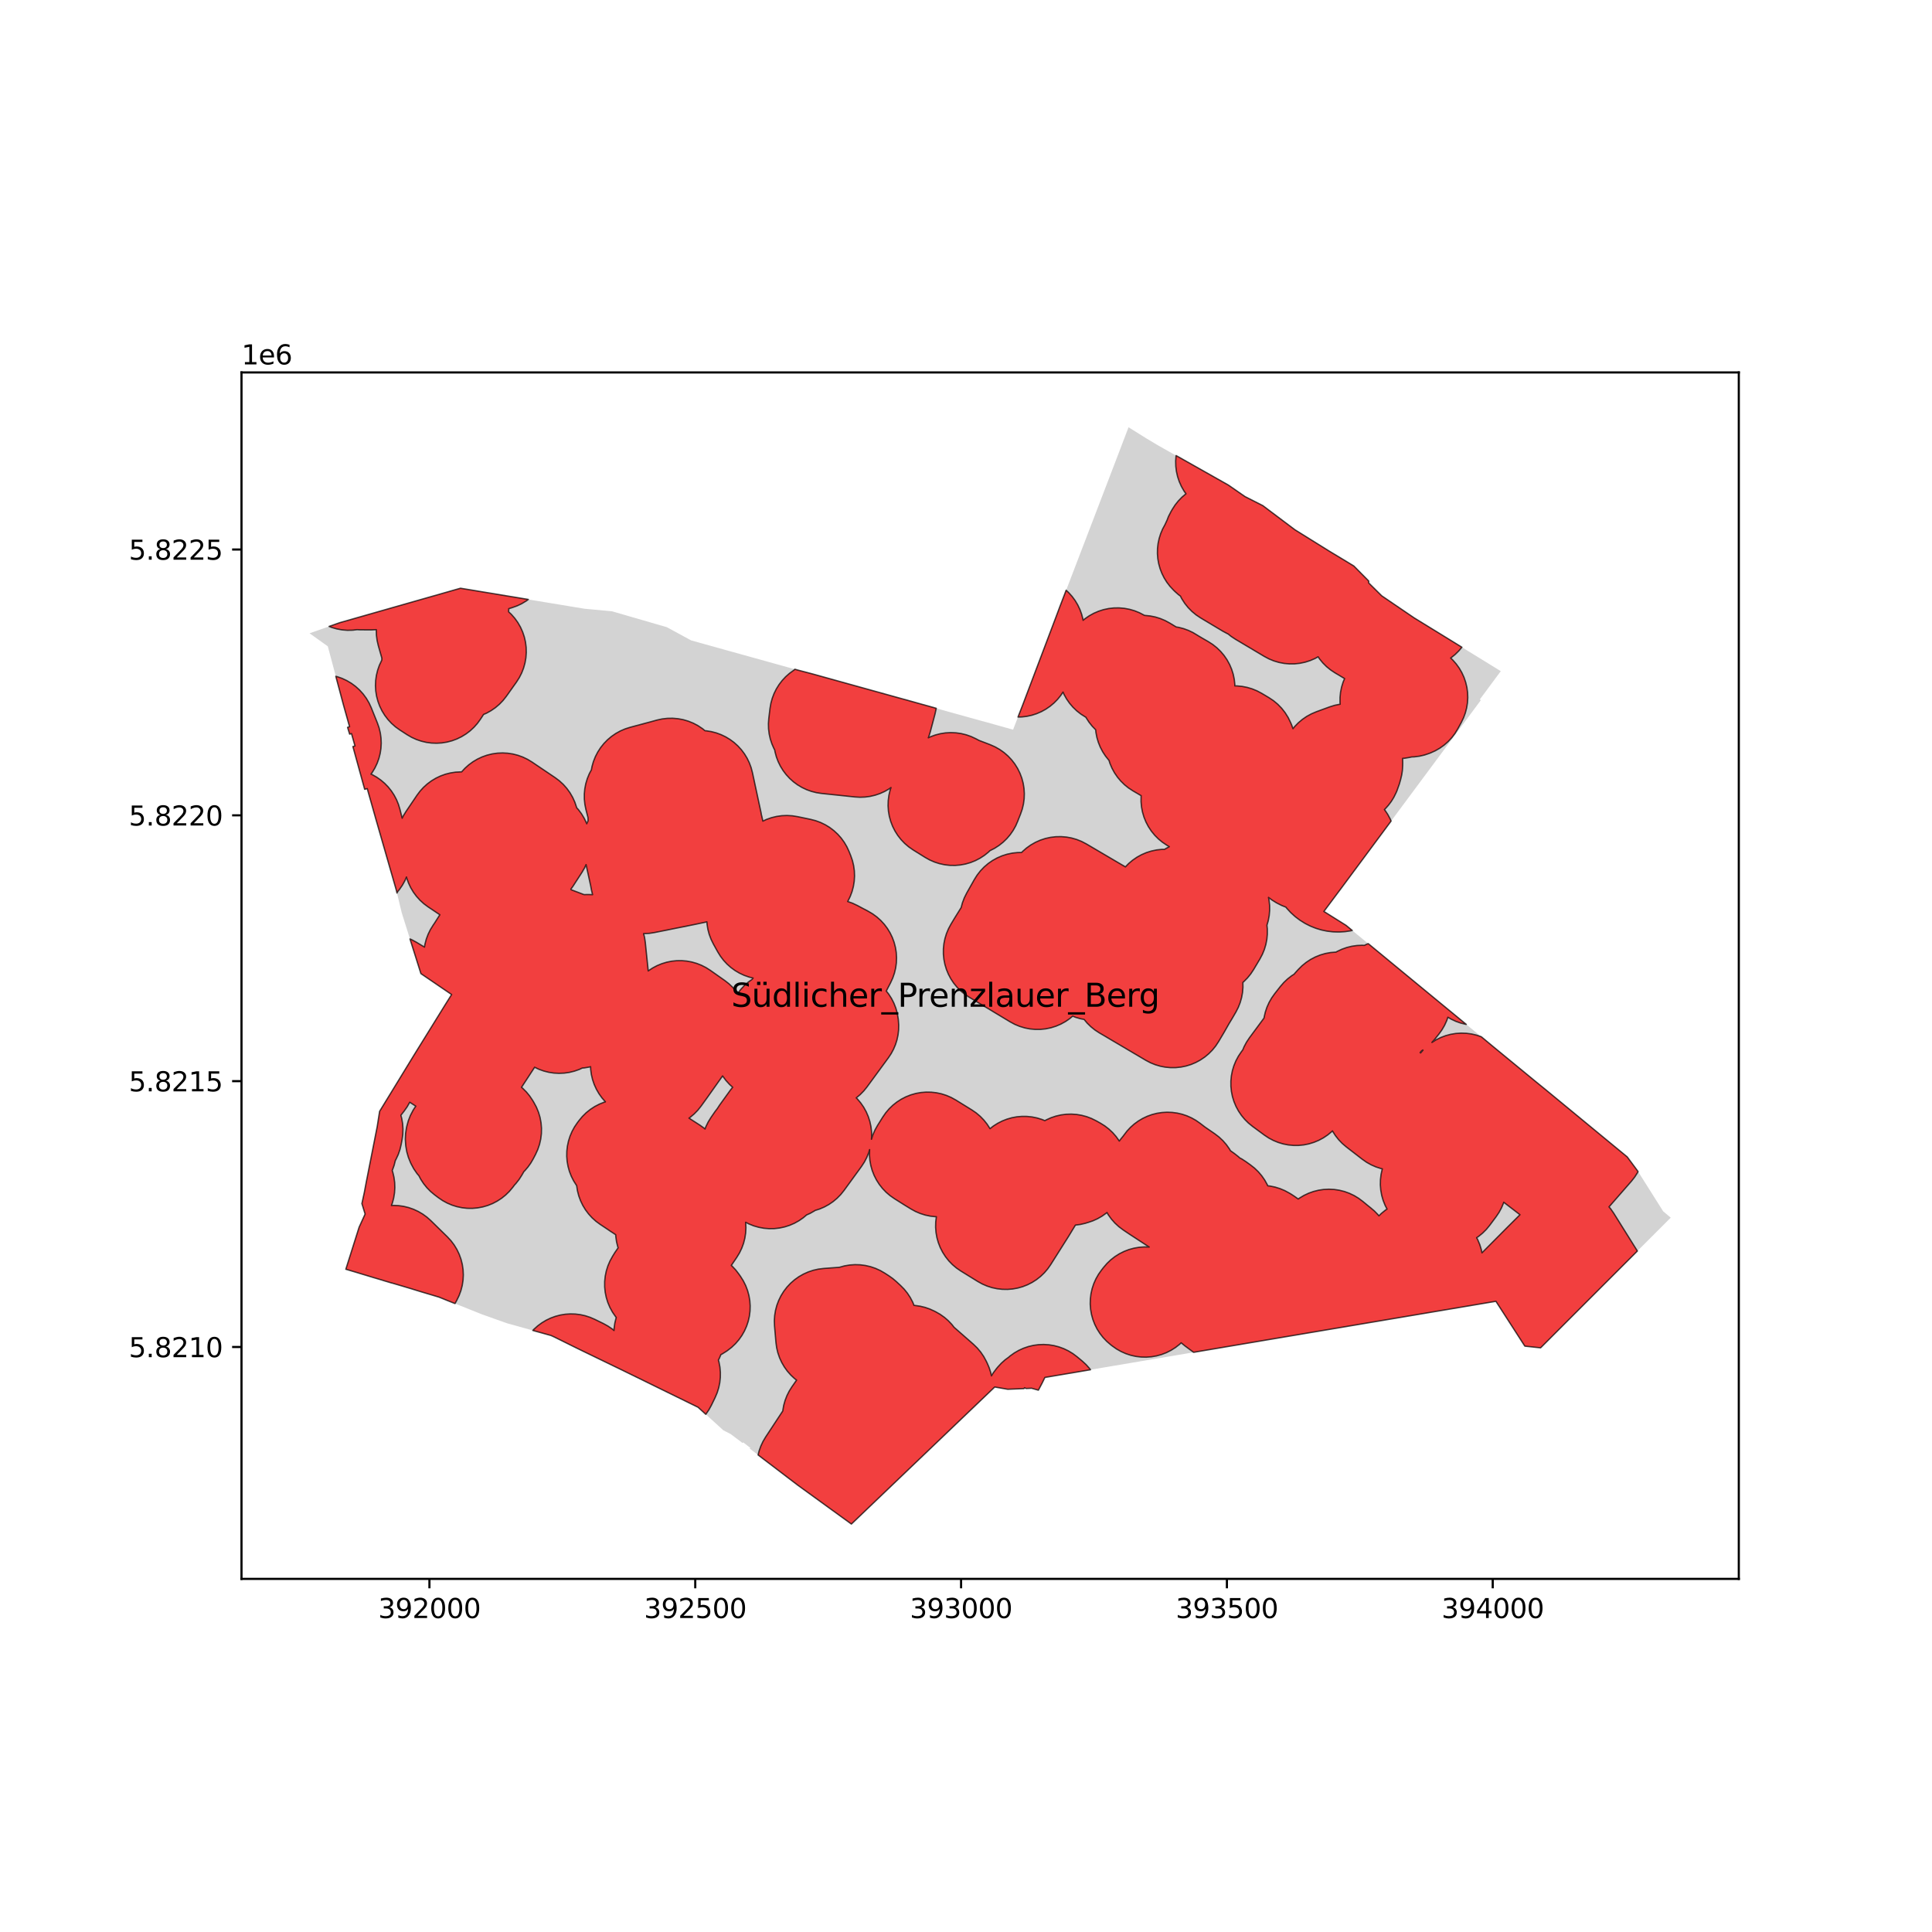 <?xml version="1.0" encoding="utf-8" standalone="no"?>
<!DOCTYPE svg PUBLIC "-//W3C//DTD SVG 1.1//EN"
  "http://www.w3.org/Graphics/SVG/1.1/DTD/svg11.dtd">
<svg xmlns:xlink="http://www.w3.org/1999/xlink" width="720pt" height="720pt" viewBox="0 0 720 720" xmlns="http://www.w3.org/2000/svg" version="1.1">
 <defs>
  <style type="text/css">*{stroke-linejoin: round; stroke-linecap: butt}</style>
 </defs>
 <g id="figure_1">
  <g id="patch_1">
   <path d="M 0 720 
L 720 720 
L 720 0 
L 0 0 
z
" style="fill: #ffffff"/>
  </g>
  <g id="axes_1">
   <g id="patch_2">
    <path d="M 90 588.407 
L 648 588.407 
L 648 138.793 
L 90 138.793 
z
" style="fill: #ffffff"/>
   </g>
   <g id="PatchCollection_1">
    <path d="M 317.292 567.97 
L 322.895 562.613 
L 323.699 561.843 
L 341.063 545.24 
L 347.994 538.613 
L 355.814 531.136 
L 358.48 528.587 
L 369.473 518.076 
L 370.702 516.9 
L 372.941 517.288 
L 373.186 517.33 
L 375.562 517.741 
L 381.618 517.49 
L 381.816 517.192 
L 382.424 517.454 
L 384.431 517.36 
L 386.978 518.074 
L 388.335 515.518 
L 389.4 513.336 
L 392.909 512.742 
L 393.399 512.66 
L 472.514 499.285 
L 536.963 488.419 
L 548.469 486.479 
L 552.41 485.814 
L 557.481 484.958 
L 561.634 491.394 
L 568.003 501.266 
L 568.266 501.673 
L 574.137 502.299 
L 578.929 497.503 
L 579.411 497.02 
L 584.78 491.647 
L 594.973 481.448 
L 595.57 480.852 
L 596.211 480.21 
L 605.655 470.769 
L 606.418 470.007 
L 607.85 468.574 
L 622.636 453.791 
L 619.806 451.41 
L 610.467 436.605 
L 606.423 431.148 
L 603.904 429.072 
L 586.039 414.344 
L 584.65 413.198 
L 575.918 406 
L 575.111 405.344 
L 573.417 403.969 
L 572.504 403.227 
L 571.264 402.207 
L 566.962 398.67 
L 566.082 397.947 
L 562.685 395.153 
L 561.823 394.445 
L 557.587 390.962 
L 556.282 389.889 
L 555.37 389.131 
L 554.65 388.532 
L 553.712 387.753 
L 552.845 387.032 
L 550.196 384.853 
L 549.801 384.528 
L 547.585 382.704 
L 544.643 380.284 
L 543.868 379.646 
L 543.55 379.384 
L 541.627 377.802 
L 539.802 376.3 
L 539.448 376.009 
L 538.677 375.374 
L 538.629 375.334 
L 538.381 375.131 
L 538.258 375.029 
L 538.204 374.985 
L 537.844 374.688 
L 537.521 374.422 
L 536.916 373.923 
L 536.597 373.66 
L 536.222 373.351 
L 536.143 373.286 
L 535.766 372.975 
L 533.894 371.432 
L 533.57 371.165 
L 532.808 370.537 
L 532.023 369.89 
L 531.696 369.621 
L 529.856 368.105 
L 528.038 366.606 
L 527.67 366.303 
L 526.904 365.672 
L 526.133 365.037 
L 525.799 364.761 
L 523.952 363.239 
L 522.133 361.74 
L 521.765 361.437 
L 521 360.807 
L 520.206 360.153 
L 519.845 359.855 
L 518.049 358.375 
L 516.192 356.844 
L 515.823 356.54 
L 515.026 355.883 
L 514.275 355.265 
L 513.964 355.008 
L 512.083 353.458 
L 510.265 351.96 
L 509.894 351.654 
L 509.156 351.046 
L 508.456 350.469 
L 508.097 350.173 
L 506.193 348.604 
L 501.875 345.046 
L 501.64 344.852 
L 498.765 343.049 
L 495.935 341.275 
L 493.374 339.669 
L 495.944 336.228 
L 496.383 335.642 
L 497.116 334.66 
L 497.626 333.978 
L 498.936 332.224 
L 500.076 330.698 
L 500.445 330.201 
L 507.133 321.193 
L 509.245 318.349 
L 516.727 308.271 
L 519.067 305.118 
L 526.306 295.368 
L 530.682 289.474 
L 531.889 287.849 
L 543.898 271.673 
L 544.381 271.023 
L 544.922 270.295 
L 546.616 268.013 
L 547.272 267.129 
L 548.782 265.096 
L 551.818 261.006 
L 551.518 260.606 
L 553.676 257.712 
L 559.298 250.119 
L 553.04 246.266 
L 550.876 244.933 
L 543.519 240.407 
L 543.078 240.135 
L 542.955 240.059 
L 542.448 239.748 
L 541.884 239.399 
L 538.885 237.554 
L 538.187 237.125 
L 532.338 233.533 
L 531.359 232.93 
L 526.996 230.252 
L 525.56 229.274 
L 514.923 222.038 
L 510.071 217.239 
L 510.077 216.524 
L 504.556 210.949 
L 501.67 209.182 
L 495.935 205.725 
L 495.263 205.318 
L 482.577 197.423 
L 477.968 193.957 
L 470.626 188.435 
L 463.953 185.044 
L 458.779 181.458 
L 457.795 180.776 
L 444.792 173.434 
L 431.771 166.096 
L 428.97 164.422 
L 427.152 163.337 
L 422.428 160.383 
L 420.572 159.23 
L 418.305 165.17 
L 416.862 168.966 
L 414.697 174.615 
L 412.446 180.492 
L 412.281 180.922 
L 411.881 181.967 
L 411.224 183.68 
L 410.75 184.917 
L 410.316 186.05 
L 408.469 190.871 
L 406.598 195.754 
L 406.044 197.201 
L 405.65 198.228 
L 405.152 199.528 
L 402.964 205.242 
L 400.833 210.802 
L 400.763 210.984 
L 400.248 212.33 
L 399.871 213.312 
L 399.352 214.669 
L 399.269 214.883 
L 397.169 220.365 
L 394.9 226.289 
L 393.376 230.359 
L 393.262 230.66 
L 391.051 236.503 
L 390.481 238.009 
L 390.306 238.471 
L 389.311 241.1 
L 388.738 242.615 
L 388.581 243.031 
L 387.581 245.674 
L 387.149 246.814 
L 386.98 247.262 
L 386.173 249.394 
L 386.081 249.636 
L 385.902 250.111 
L 384.872 252.832 
L 383.868 255.486 
L 383.691 255.952 
L 383.314 256.949 
L 382.325 259.562 
L 381.333 262.186 
L 381.098 262.806 
L 379.439 267.066 
L 379.195 267.695 
L 377.955 270.879 
L 377.548 271.925 
L 377.222 271.833 
L 373.2 270.708 
L 370.805 270.039 
L 367.224 269.037 
L 366.895 268.945 
L 365.908 268.687 
L 361.038 267.341 
L 359.662 266.958 
L 357.421 266.334 
L 354.794 265.603 
L 354.544 265.533 
L 354.16 265.426 
L 350.658 264.451 
L 350.411 264.382 
L 341.407 261.867 
L 333.467 259.664 
L 331.405 259.092 
L 330.947 258.965 
L 329.931 258.683 
L 326.222 257.654 
L 325.718 257.514 
L 325.514 257.458 
L 325.337 257.408 
L 324.941 257.299 
L 322.271 256.558 
L 319.693 255.842 
L 319.273 255.726 
L 319.094 255.676 
L 318.974 255.643 
L 318.501 255.512 
L 316.006 254.819 
L 313.4 254.096 
L 312.966 253.976 
L 312.784 253.925 
L 309.511 253.017 
L 306.814 252.269 
L 305.608 251.934 
L 303.761 251.422 
L 303.159 251.255 
L 302.741 251.139 
L 301.276 250.755 
L 299.125 250.192 
L 297.768 249.837 
L 297.418 249.74 
L 294.006 248.791 
L 291.266 248.029 
L 289.627 247.573 
L 289.159 247.443 
L 287.979 247.115 
L 285.178 246.336 
L 279.999 244.896 
L 279.648 244.798 
L 278.944 244.603 
L 276.73 243.99 
L 275.974 243.781 
L 275.761 243.722 
L 271.606 242.564 
L 270.688 242.308 
L 270.276 242.193 
L 267.985 241.555 
L 265.841 240.957 
L 265.358 240.823 
L 264.314 240.532 
L 262.035 239.897 
L 261.588 239.772 
L 257.547 238.646 
L 252.435 235.87 
L 248.467 233.716 
L 248.186 233.634 
L 244.514 232.571 
L 241.991 231.84 
L 239.785 231.201 
L 239.392 231.087 
L 236.327 230.199 
L 234.073 229.546 
L 233.608 229.412 
L 233.489 229.377 
L 228.104 227.818 
L 221.448 227.194 
L 217.824 226.855 
L 217.251 226.76 
L 212.823 226.028 
L 209.235 225.435 
L 205.758 224.861 
L 203.494 224.486 
L 203.035 224.41 
L 200.833 224.046 
L 198.768 223.705 
L 198.326 223.632 
L 197.376 223.475 
L 195.705 223.199 
L 195.211 223.117 
L 193.813 222.886 
L 180.917 220.754 
L 179.046 220.445 
L 178.51 220.357 
L 175.921 219.929 
L 174.738 219.733 
L 173.038 219.452 
L 171.611 219.216 
L 170.947 219.406 
L 170.201 219.618 
L 169.634 219.78 
L 168.837 220.007 
L 161.179 222.193 
L 158.277 223.021 
L 157.145 223.343 
L 153.093 224.499 
L 152.557 224.652 
L 144.324 227.001 
L 143.719 227.174 
L 143.576 227.215 
L 140.93 227.97 
L 140.567 228.073 
L 140.377 228.128 
L 140.164 228.188 
L 139.751 228.306 
L 137.145 229.05 
L 136.16 229.331 
L 135.718 229.457 
L 133.627 230.053 
L 127.047 231.931 
L 126.622 232.052 
L 115.364 236.003 
L 122.163 240.862 
L 123.297 245.109 
L 123.706 246.643 
L 123.832 247.112 
L 124.218 248.558 
L 124.336 249.001 
L 124.66 250.213 
L 124.769 250.623 
L 125.165 252.106 
L 125.592 253.705 
L 125.715 254.167 
L 126.112 255.653 
L 126.687 257.807 
L 126.853 258.428 
L 127.081 259.284 
L 127.356 260.313 
L 127.496 260.838 
L 128.04 262.875 
L 128.068 262.973 
L 128.933 266.051 
L 130.253 270.749 
L 130.274 270.826 
L 129.534 271.054 
L 130.292 273.586 
L 130.998 273.402 
L 131.099 273.761 
L 132.288 277.993 
L 131.514 278.22 
L 135.9 294.153 
L 136.862 293.896 
L 137.107 294.761 
L 137.534 296.274 
L 137.666 296.739 
L 138.548 299.859 
L 138.692 300.37 
L 139.151 301.99 
L 139.391 302.84 
L 139.743 304.082 
L 140.081 305.279 
L 140.241 305.835 
L 140.489 306.695 
L 141.248 309.335 
L 141.484 310.154 
L 142.342 313.136 
L 142.511 313.722 
L 143.305 316.479 
L 143.341 316.605 
L 143.531 317.264 
L 144.115 319.295 
L 144.326 320.027 
L 144.529 320.733 
L 144.931 322.13 
L 145.111 322.754 
L 145.308 323.44 
L 145.5 324.107 
L 145.678 324.725 
L 146.931 329.077 
L 147.184 329.957 
L 147.633 331.516 
L 148.053 333.268 
L 148.752 336.171 
L 148.792 336.34 
L 148.995 337.179 
L 149.719 340.189 
L 150.458 342.533 
L 151.405 345.537 
L 152.197 348.047 
L 152.258 348.241 
L 152.382 348.633 
L 152.981 350.532 
L 153.027 350.678 
L 153.146 351.057 
L 154.048 353.917 
L 154.36 354.905 
L 154.499 355.346 
L 154.815 356.348 
L 155.098 357.245 
L 155.295 357.869 
L 156.361 361.251 
L 156.863 362.841 
L 157.512 363.284 
L 157.917 363.56 
L 158.484 363.947 
L 159.367 364.549 
L 161.067 365.708 
L 165.205 368.529 
L 168.303 370.631 
L 167.187 372.409 
L 165.949 374.38 
L 160.717 382.828 
L 160.378 383.375 
L 159.012 385.581 
L 158.928 385.716 
L 158.695 386.092 
L 157.571 387.906 
L 156.452 389.714 
L 156.215 390.095 
L 156.133 390.227 
L 154.373 393.07 
L 154.17 393.398 
L 152.271 396.505 
L 151.925 397.071 
L 151.671 397.486 
L 149.797 400.551 
L 149.473 401.081 
L 148.55 402.59 
L 148.23 403.114 
L 146.662 405.676 
L 145.132 408.178 
L 143.547 410.768 
L 143.055 411.572 
L 142.824 411.949 
L 141.689 413.805 
L 141.476 414.153 
L 140.564 419.904 
L 140.485 420.307 
L 140.267 421.411 
L 139.502 425.284 
L 139.202 426.804 
L 139.107 427.286 
L 138.801 428.84 
L 138.212 431.823 
L 138.13 432.241 
L 138.104 432.369 
L 138.075 432.515 
L 137.971 433.043 
L 137.422 435.826 
L 137.127 437.323 
L 137.051 437.709 
L 137.03 437.815 
L 136.554 440.228 
L 136.481 440.599 
L 136.356 441.266 
L 135.779 444.349 
L 135.691 444.753 
L 134.87 448.541 
L 135.22 449.681 
L 135.542 450.732 
L 136.066 452.438 
L 135.74 453.153 
L 133.832 457.338 
L 133.657 457.893 
L 133.36 458.831 
L 132.018 463.079 
L 129.011 472.59 
L 128.879 473.006 
L 129.316 473.136 
L 133.083 474.26 
L 134.978 474.835 
L 136.201 475.206 
L 136.352 475.251 
L 136.88 475.411 
L 139.311 476.149 
L 140.801 476.588 
L 141.258 476.723 
L 142.769 477.169 
L 142.763 477.186 
L 144.192 477.612 
L 144.638 477.746 
L 146.033 478.162 
L 146.042 478.136 
L 149.271 479.089 
L 150.539 479.463 
L 150.873 479.564 
L 153.31 480.294 
L 153.633 480.394 
L 154.518 480.666 
L 157.001 481.43 
L 161.202 482.68 
L 163.234 483.292 
L 163.655 483.418 
L 166.391 484.53 
L 168.782 485.487 
L 171.046 486.393 
L 174.495 487.772 
L 174.641 487.83 
L 175.21 488.058 
L 175.503 488.175 
L 177.488 488.969 
L 178.063 489.199 
L 178.53 489.386 
L 179.753 489.875 
L 183.987 491.379 
L 184.934 491.715 
L 185.283 491.839 
L 186.33 492.212 
L 187.377 492.583 
L 187.727 492.708 
L 189.023 493.168 
L 191.698 493.911 
L 198.51 495.804 
L 198.612 495.833 
L 198.811 495.888 
L 199.335 496.033 
L 202.088 496.798 
L 204.275 497.406 
L 204.875 497.573 
L 205.353 497.706 
L 206.84 498.396 
L 206.948 498.45 
L 207.617 498.781 
L 208.403 499.171 
L 208.836 499.386 
L 209.519 499.725 
L 210.206 500.066 
L 210.394 500.159 
L 211.446 500.681 
L 212.632 501.269 
L 213.64 501.769 
L 216.94 503.383 
L 217.553 503.68 
L 225.153 507.357 
L 226.3 507.912 
L 228.47 508.961 
L 228.919 509.179 
L 229.066 509.25 
L 229.183 509.306 
L 229.605 509.51 
L 231.037 510.203 
L 231.998 510.668 
L 232.186 510.76 
L 232.79 511.056 
L 232.927 511.123 
L 234.566 511.925 
L 235.543 512.403 
L 243.537 516.317 
L 244.23 516.656 
L 245.314 517.187 
L 246.335 517.686 
L 247.099 518.061 
L 252.556 520.732 
L 256.312 522.57 
L 257.221 523.016 
L 260.136 524.443 
L 267.029 530.719 
L 267.031 530.721 
L 269.549 533.014 
L 270.582 533.548 
L 271.99 534.276 
L 272.33 534.453 
L 274.124 535.807 
L 276.699 537.751 
L 277.003 537.545 
L 279.611 539.574 
L 279.407 539.85 
L 284.684 543.87 
L 293.604 550.666 
L 297.388 553.546 
L 313.792 565.433 
L 317.292 567.97 
" clip-path="url(#p6a2fd156ac)" style="fill: #d3d3d3"/>
   </g>
   <g id="PatchCollection_2">
    <path d="M 393.399 512.66 
L 392.909 512.742 
L 389.4 513.336 
L 388.335 515.518 
L 386.978 518.074 
L 384.431 517.36 
L 382.424 517.454 
L 381.816 517.192 
L 381.618 517.49 
L 375.562 517.741 
L 373.186 517.33 
L 372.941 517.288 
L 370.702 516.9 
L 369.473 518.076 
L 358.48 528.587 
L 355.814 531.136 
L 347.994 538.613 
L 341.063 545.24 
L 323.699 561.843 
L 322.895 562.613 
L 317.292 567.97 
L 313.792 565.433 
L 297.388 553.546 
L 293.604 550.666 
L 284.684 543.87 
L 282.521 542.222 
L 282.904 540.696 
L 283.542 538.904 
L 284.349 537.181 
L 285.317 535.543 
L 291.254 526.524 
L 291.717 525.82 
L 291.73 525.644 
L 292.064 523.746 
L 292.58 521.89 
L 293.275 520.093 
L 294.14 518.372 
L 295.169 516.743 
L 296.859 514.334 
L 296.145 513.79 
L 294.723 512.467 
L 293.437 511.011 
L 292.3 509.435 
L 291.323 507.756 
L 290.514 505.99 
L 289.883 504.153 
L 289.435 502.262 
L 289.174 500.337 
L 288.954 497.785 
L 288.644 494.183 
L 288.572 492.226 
L 288.694 490.271 
L 289.008 488.338 
L 289.512 486.445 
L 290.2 484.612 
L 291.065 482.855 
L 292.1 481.192 
L 293.294 479.64 
L 294.636 478.213 
L 296.111 476.925 
L 297.707 475.789 
L 299.407 474.817 
L 301.195 474.017 
L 303.053 473.398 
L 304.963 472.965 
L 306.906 472.722 
L 312.813 472.281 
L 314.686 471.765 
L 316.628 471.433 
L 318.593 471.296 
L 320.562 471.355 
L 322.516 471.609 
L 324.434 472.055 
L 326.299 472.69 
L 328.091 473.507 
L 329.794 474.498 
L 331.354 475.513 
L 332.716 476.484 
L 333.992 477.565 
L 335.613 479.063 
L 336.955 480.428 
L 338.159 481.917 
L 339.214 483.515 
L 340.11 485.208 
L 340.633 486.48 
L 340.741 486.486 
L 341.068 486.517 
L 342.912 486.783 
L 344.724 487.22 
L 346.486 487.826 
L 348.184 488.595 
L 348.738 488.878 
L 350.394 489.828 
L 351.951 490.932 
L 353.394 492.181 
L 354.711 493.563 
L 355.56 494.646 
L 362.742 500.937 
L 364.184 502.336 
L 365.476 503.873 
L 366.607 505.533 
L 367.564 507.299 
L 367.96 508.128 
L 368.648 509.75 
L 369.189 511.427 
L 369.487 512.736 
L 370.159 511.63 
L 371.329 510.075 
L 371.832 509.471 
L 373.146 508.04 
L 374.594 506.745 
L 375.889 505.797 
L 376.448 505.31 
L 378.013 504.193 
L 379.68 503.232 
L 381.432 502.438 
L 383.253 501.817 
L 385.125 501.376 
L 387.032 501.118 
L 388.954 501.047 
L 390.875 501.162 
L 392.775 501.463 
L 394.637 501.947 
L 396.443 502.609 
L 398.176 503.443 
L 399.821 504.441 
L 401.36 505.594 
L 403.079 507.016 
L 403.178 507.099 
L 403.362 507.253 
L 404.785 508.571 
L 406.073 510.021 
L 406.394 510.463 
L 393.399 512.66 
" clip-path="url(#p6a2fd156ac)" style="fill: #ff0000; fill-opacity: 0.7; stroke: #000000; stroke-opacity: 0.7; stroke-width: 0.5"/>
    <path d="M 607.85 468.574 
L 606.418 470.007 
L 605.655 470.769 
L 596.211 480.21 
L 595.57 480.852 
L 594.973 481.448 
L 584.78 491.647 
L 579.411 497.02 
L 578.929 497.503 
L 574.137 502.299 
L 568.266 501.673 
L 568.003 501.266 
L 561.634 491.394 
L 557.481 484.958 
L 552.41 485.814 
L 548.469 486.479 
L 536.963 488.419 
L 472.514 499.285 
L 444.814 503.968 
L 441.567 501.564 
L 440.188 500.43 
L 439.594 500.994 
L 438.062 502.187 
L 436.421 503.223 
L 434.686 504.094 
L 432.874 504.792 
L 431.003 505.308 
L 429.09 505.639 
L 427.154 505.781 
L 425.213 505.733 
L 423.287 505.496 
L 421.392 505.071 
L 419.549 504.462 
L 417.774 503.676 
L 416.084 502.72 
L 414.496 501.604 
L 413.92 501.155 
L 412.444 499.884 
L 411.101 498.474 
L 409.902 496.94 
L 408.859 495.295 
L 407.983 493.555 
L 407.283 491.738 
L 406.764 489.861 
L 406.431 487.942 
L 406.289 486 
L 406.338 484.053 
L 406.578 482.121 
L 407.006 480.221 
L 407.619 478.372 
L 408.411 476.593 
L 409.373 474.9 
L 410.497 473.309 
L 411.303 472.28 
L 412.574 470.812 
L 413.982 469.475 
L 415.513 468.283 
L 417.155 467.246 
L 418.889 466.375 
L 420.701 465.678 
L 422.572 465.161 
L 424.485 464.83 
L 426.421 464.688 
L 428.263 464.734 
L 427.48 464.229 
L 427.377 464.163 
L 421.086 460.053 
L 420.861 459.904 
L 418.582 458.371 
L 416.98 457.171 
L 415.508 455.816 
L 414.179 454.319 
L 413.008 452.696 
L 412.535 451.877 
L 412.312 452.072 
L 410.728 453.205 
L 409.041 454.176 
L 407.267 454.977 
L 405.423 455.6 
L 405.15 455.664 
L 404.511 455.88 
L 402.615 456.321 
L 400.78 456.561 
L 399.931 457.946 
L 398.403 460.471 
L 398.189 460.818 
L 394.607 466.474 
L 393.492 468.242 
L 392.035 470.547 
L 391.557 471.304 
L 390.447 472.886 
L 389.188 474.352 
L 387.792 475.689 
L 386.273 476.883 
L 384.645 477.924 
L 382.923 478.8 
L 381.124 479.506 
L 379.264 480.032 
L 377.363 480.375 
L 375.437 480.531 
L 373.504 480.498 
L 371.585 480.278 
L 369.695 479.871 
L 367.855 479.283 
L 366.08 478.518 
L 364.389 477.583 
L 358.063 473.675 
L 356.448 472.562 
L 354.95 471.295 
L 353.584 469.887 
L 352.365 468.35 
L 351.304 466.699 
L 350.411 464.953 
L 349.695 463.126 
L 349.163 461.237 
L 348.821 459.305 
L 348.672 457.349 
L 348.716 455.388 
L 348.955 453.44 
L 348.956 453.435 
L 348.607 453.431 
L 346.679 453.218 
L 344.781 452.817 
L 342.931 452.233 
L 341.148 451.47 
L 339.447 450.537 
L 337.155 449.129 
L 336.95 449.002 
L 333.353 446.732 
L 333.284 446.688 
L 331.693 445.575 
L 330.219 444.312 
L 328.875 442.911 
L 327.675 441.385 
L 326.63 439.748 
L 325.75 438.017 
L 325.044 436.209 
L 324.518 434.34 
L 324.177 432.428 
L 324.026 430.493 
L 324.064 428.551 
L 324.08 428.422 
L 323.757 429.53 
L 323.029 431.342 
L 322.126 433.074 
L 321.057 434.708 
L 320.359 435.67 
L 318.891 437.685 
L 315.495 442.349 
L 314.542 443.659 
L 313.328 445.167 
L 311.973 446.55 
L 310.49 447.793 
L 308.892 448.886 
L 307.195 449.817 
L 305.415 450.579 
L 303.785 451.095 
L 303.587 451.235 
L 301.903 452.192 
L 300.598 452.774 
L 299.358 453.824 
L 297.757 454.93 
L 296.056 455.874 
L 294.27 456.647 
L 292.417 457.24 
L 290.515 457.649 
L 288.582 457.87 
L 286.636 457.899 
L 284.698 457.738 
L 282.784 457.388 
L 280.914 456.851 
L 279.105 456.134 
L 277.887 455.506 
L 277.892 455.538 
L 277.987 457.504 
L 277.887 459.469 
L 277.592 461.415 
L 277.106 463.322 
L 276.432 465.171 
L 275.579 466.944 
L 274.554 468.624 
L 273.19 470.629 
L 272.539 471.585 
L 272.802 471.814 
L 274.137 473.225 
L 275.327 474.76 
L 275.996 475.716 
L 277.03 477.362 
L 277.899 479.101 
L 278.593 480.918 
L 279.106 482.793 
L 279.432 484.71 
L 279.569 486.649 
L 279.515 488.592 
L 279.271 490.521 
L 278.839 492.417 
L 278.223 494.261 
L 277.43 496.036 
L 276.466 497.725 
L 275.342 499.311 
L 274.067 500.779 
L 272.655 502.115 
L 271.119 503.307 
L 270.758 503.559 
L 269.113 504.593 
L 268.667 504.816 
L 268.039 506.284 
L 267.725 506.854 
L 267.93 507.548 
L 268.293 509.46 
L 268.468 511.399 
L 268.451 513.346 
L 268.243 515.281 
L 267.846 517.187 
L 267.264 519.044 
L 266.503 520.836 
L 265.13 523.672 
L 264.199 525.376 
L 263.105 526.981 
L 263.027 527.075 
L 260.136 524.443 
L 257.221 523.016 
L 256.312 522.57 
L 252.556 520.732 
L 247.099 518.061 
L 246.335 517.686 
L 245.314 517.187 
L 244.23 516.656 
L 243.537 516.317 
L 235.543 512.403 
L 234.566 511.925 
L 232.927 511.123 
L 232.79 511.056 
L 232.186 510.76 
L 231.998 510.668 
L 231.037 510.203 
L 229.605 509.51 
L 229.183 509.306 
L 229.066 509.25 
L 228.919 509.179 
L 228.47 508.961 
L 226.3 507.912 
L 225.153 507.357 
L 217.553 503.68 
L 216.94 503.383 
L 213.64 501.769 
L 212.632 501.269 
L 211.446 500.681 
L 210.394 500.159 
L 210.206 500.066 
L 209.519 499.725 
L 208.836 499.386 
L 208.403 499.171 
L 207.617 498.781 
L 206.948 498.45 
L 206.84 498.396 
L 205.353 497.706 
L 204.875 497.573 
L 204.275 497.406 
L 202.088 496.798 
L 199.335 496.033 
L 198.811 495.888 
L 198.612 495.833 
L 198.57 495.821 
L 198.991 495.363 
L 200.39 494.107 
L 201.902 492.989 
L 203.513 492.019 
L 205.208 491.206 
L 206.973 490.558 
L 208.792 490.08 
L 210.648 489.776 
L 212.524 489.65 
L 214.403 489.702 
L 216.27 489.932 
L 218.106 490.338 
L 219.895 490.917 
L 221.621 491.662 
L 224.882 493.257 
L 226.607 494.21 
L 228.23 495.33 
L 228.829 495.839 
L 228.858 495.053 
L 229.123 493.113 
L 229.579 491.208 
L 229.662 490.97 
L 229.381 490.639 
L 228.254 488.998 
L 227.297 487.252 
L 226.52 485.419 
L 225.931 483.517 
L 225.536 481.566 
L 225.338 479.585 
L 225.341 477.594 
L 225.543 475.613 
L 225.943 473.663 
L 226.537 471.762 
L 227.318 469.931 
L 228.279 468.188 
L 229.177 466.737 
L 230.317 465.088 
L 230.361 465.036 
L 230.251 464.728 
L 229.781 462.847 
L 229.497 460.929 
L 229.459 460.154 
L 228.103 459.251 
L 227.563 458.916 
L 226.571 458.23 
L 223.622 456.266 
L 222.072 455.122 
L 220.641 453.832 
L 219.342 452.409 
L 218.187 450.867 
L 217.188 449.22 
L 216.353 447.484 
L 215.69 445.675 
L 215.207 443.81 
L 214.907 441.907 
L 214.902 441.824 
L 214.754 441.632 
L 213.739 440.015 
L 212.885 438.309 
L 212.198 436.528 
L 211.687 434.689 
L 211.354 432.81 
L 211.204 430.907 
L 211.238 428.999 
L 211.455 427.102 
L 211.854 425.236 
L 212.43 423.416 
L 213.179 421.661 
L 214.093 419.985 
L 215.164 418.406 
L 215.455 418.019 
L 215.768 417.601 
L 217.033 416.079 
L 218.442 414.69 
L 219.984 413.449 
L 221.641 412.368 
L 223.398 411.458 
L 225.237 410.727 
L 225.615 410.619 
L 225.607 410.613 
L 224.337 409.16 
L 223.213 407.59 
L 222.248 405.918 
L 221.45 404.161 
L 220.827 402.334 
L 220.384 400.455 
L 220.127 398.542 
L 220.09 397.531 
L 219.617 397.66 
L 217.715 397.985 
L 216.998 398.036 
L 215.873 398.557 
L 214.053 399.193 
L 212.179 399.649 
L 210.27 399.921 
L 208.343 400.006 
L 206.418 399.904 
L 204.511 399.614 
L 202.642 399.141 
L 200.827 398.488 
L 199.24 397.735 
L 194.356 405.213 
L 194.822 405.597 
L 196.158 406.933 
L 197.362 408.391 
L 198.421 409.957 
L 198.923 410.781 
L 199.891 412.573 
L 200.671 414.455 
L 201.253 416.406 
L 201.632 418.408 
L 201.803 420.437 
L 201.765 422.474 
L 201.518 424.495 
L 201.065 426.481 
L 200.41 428.41 
L 199.561 430.261 
L 198.711 431.889 
L 197.814 433.432 
L 196.782 434.888 
L 195.623 436.246 
L 195.229 436.631 
L 195.151 436.78 
L 194.447 437.999 
L 193.413 439.605 
L 192.229 441.103 
L 191.801 441.549 
L 191.083 442.496 
L 189.835 443.984 
L 188.448 445.343 
L 186.934 446.559 
L 185.308 447.621 
L 183.587 448.519 
L 181.785 449.244 
L 179.922 449.79 
L 178.014 450.15 
L 176.079 450.322 
L 174.138 450.304 
L 172.207 450.095 
L 170.306 449.699 
L 168.453 449.118 
L 166.666 448.359 
L 164.961 447.429 
L 163.356 446.336 
L 161.952 445.275 
L 160.458 444.027 
L 159.093 442.638 
L 157.872 441.123 
L 156.805 439.494 
L 156.114 438.173 
L 155.424 437.37 
L 154.204 435.594 
L 153.185 433.696 
L 152.983 433.266 
L 152.187 431.301 
L 151.606 429.263 
L 151.245 427.174 
L 151.19 426.703 
L 151.054 424.543 
L 151.155 422.381 
L 151.491 420.243 
L 151.59 419.78 
L 152.152 417.708 
L 152.934 415.71 
L 153.928 413.807 
L 154.17 413.4 
L 154.949 412.237 
L 152.7 410.769 
L 152.698 410.773 
L 151.74 412.468 
L 150.62 414.06 
L 149.392 415.636 
L 149.7 416.743 
L 150.039 418.72 
L 150.176 420.721 
L 150.111 422.725 
L 149.843 424.713 
L 149.512 426.485 
L 149.053 428.405 
L 148.405 430.271 
L 147.575 432.063 
L 147.342 432.457 
L 146.87 434.317 
L 146.198 436.171 
L 146.169 436.231 
L 146.383 436.86 
L 146.827 438.751 
L 147.084 440.677 
L 147.15 442.619 
L 147.027 444.558 
L 146.714 446.475 
L 146.214 448.353 
L 145.878 449.251 
L 146.517 449.214 
L 148.454 449.293 
L 150.374 449.561 
L 152.259 450.015 
L 154.091 450.651 
L 155.851 451.463 
L 157.524 452.444 
L 159.093 453.583 
L 160.543 454.87 
L 166.717 460.915 
L 168.059 462.367 
L 169.249 463.945 
L 170.277 465.635 
L 171.131 467.418 
L 171.802 469.278 
L 172.286 471.195 
L 172.575 473.151 
L 172.669 475.126 
L 172.564 477.101 
L 172.264 479.055 
L 171.77 480.969 
L 171.088 482.825 
L 170.225 484.604 
L 169.568 485.801 
L 168.782 485.487 
L 166.391 484.53 
L 163.655 483.418 
L 163.234 483.292 
L 161.202 482.68 
L 157.001 481.43 
L 154.518 480.666 
L 153.633 480.394 
L 153.31 480.294 
L 150.873 479.564 
L 150.539 479.463 
L 149.271 479.089 
L 146.042 478.136 
L 146.033 478.162 
L 144.638 477.746 
L 144.192 477.612 
L 142.763 477.186 
L 142.769 477.169 
L 141.258 476.723 
L 140.801 476.588 
L 139.311 476.149 
L 136.88 475.411 
L 136.352 475.251 
L 136.201 475.206 
L 134.978 474.835 
L 133.083 474.26 
L 129.316 473.136 
L 128.879 473.006 
L 129.011 472.59 
L 132.018 463.079 
L 133.36 458.831 
L 133.657 457.893 
L 133.832 457.338 
L 135.74 453.153 
L 136.066 452.438 
L 135.542 450.732 
L 135.22 449.681 
L 134.87 448.541 
L 135.691 444.753 
L 135.779 444.349 
L 136.356 441.266 
L 136.481 440.599 
L 136.554 440.228 
L 137.03 437.815 
L 137.051 437.709 
L 137.127 437.323 
L 137.422 435.826 
L 137.971 433.043 
L 138.075 432.515 
L 138.104 432.369 
L 138.13 432.241 
L 138.212 431.823 
L 138.801 428.84 
L 139.107 427.286 
L 139.202 426.804 
L 139.502 425.284 
L 140.267 421.411 
L 140.485 420.307 
L 140.564 419.904 
L 141.476 414.153 
L 141.689 413.805 
L 142.824 411.949 
L 143.055 411.572 
L 143.547 410.768 
L 145.132 408.178 
L 146.662 405.676 
L 148.23 403.114 
L 148.55 402.59 
L 149.473 401.081 
L 149.797 400.551 
L 151.671 397.486 
L 151.925 397.071 
L 152.271 396.505 
L 154.17 393.398 
L 154.373 393.07 
L 156.133 390.227 
L 156.215 390.095 
L 156.452 389.714 
L 157.571 387.906 
L 158.695 386.092 
L 158.928 385.716 
L 159.012 385.581 
L 160.378 383.375 
L 160.717 382.828 
L 165.949 374.38 
L 167.187 372.409 
L 168.303 370.631 
L 165.205 368.529 
L 161.067 365.708 
L 159.367 364.549 
L 158.484 363.947 
L 157.917 363.56 
L 157.512 363.284 
L 156.863 362.841 
L 156.361 361.251 
L 155.295 357.869 
L 155.098 357.245 
L 154.815 356.348 
L 154.499 355.346 
L 154.36 354.905 
L 154.048 353.917 
L 153.146 351.057 
L 153.027 350.678 
L 152.981 350.532 
L 152.79 349.926 
L 153.404 350.182 
L 155.115 351.102 
L 158.188 352.953 
L 158.35 351.93 
L 158.853 350.017 
L 159.544 348.164 
L 160.417 346.389 
L 161.462 344.709 
L 161.926 344.041 
L 162.873 342.541 
L 162.917 342.478 
L 162.956 342.411 
L 163.92 340.91 
L 159.514 337.957 
L 157.955 336.797 
L 156.517 335.49 
L 155.214 334.049 
L 154.058 332.487 
L 153.061 330.819 
L 152.232 329.061 
L 151.579 327.231 
L 151.482 326.84 
L 150.895 328.203 
L 149.929 329.943 
L 148.793 331.578 
L 148.268 332.19 
L 147.944 332.814 
L 147.633 331.516 
L 147.184 329.957 
L 146.931 329.077 
L 145.678 324.725 
L 145.5 324.107 
L 145.308 323.44 
L 145.111 322.754 
L 144.931 322.13 
L 144.529 320.733 
L 144.326 320.027 
L 144.115 319.295 
L 143.531 317.264 
L 143.341 316.605 
L 143.305 316.479 
L 142.511 313.722 
L 142.342 313.136 
L 141.484 310.154 
L 141.248 309.335 
L 140.489 306.695 
L 140.241 305.835 
L 140.081 305.279 
L 139.743 304.082 
L 139.391 302.84 
L 139.151 301.99 
L 138.692 300.37 
L 138.548 299.859 
L 137.666 296.739 
L 137.534 296.274 
L 137.107 294.761 
L 136.862 293.896 
L 135.9 294.153 
L 131.514 278.22 
L 132.288 277.993 
L 131.099 273.761 
L 130.998 273.402 
L 130.292 273.586 
L 129.534 271.054 
L 130.274 270.826 
L 130.253 270.749 
L 128.933 266.051 
L 128.068 262.973 
L 128.04 262.875 
L 127.496 260.838 
L 127.356 260.313 
L 127.081 259.284 
L 126.853 258.428 
L 126.687 257.807 
L 126.112 255.653 
L 125.715 254.167 
L 125.592 253.705 
L 125.165 252.106 
L 125.147 252.04 
L 125.556 252.137 
L 127.434 252.792 
L 129.237 253.631 
L 130.947 254.647 
L 132.546 255.829 
L 134.019 257.166 
L 135.35 258.643 
L 136.527 260.247 
L 137.537 261.96 
L 138.369 263.766 
L 140.652 269.447 
L 141.281 271.266 
L 141.732 273.138 
L 141.999 275.045 
L 142.079 276.968 
L 141.972 278.891 
L 141.679 280.794 
L 141.203 282.659 
L 140.548 284.469 
L 139.721 286.208 
L 138.728 287.857 
L 138.263 288.484 
L 138.75 288.701 
L 140.389 289.63 
L 141.932 290.71 
L 143.366 291.931 
L 144.678 293.284 
L 145.855 294.754 
L 146.887 296.33 
L 147.764 297.997 
L 148.48 299.739 
L 149.027 301.542 
L 149.877 304.916 
L 150.269 304.108 
L 151.25 302.495 
L 155.384 296.373 
L 156.537 294.834 
L 157.832 293.414 
L 159.26 292.126 
L 160.806 290.982 
L 162.455 289.994 
L 164.192 289.17 
L 166.001 288.518 
L 167.865 288.045 
L 169.765 287.754 
L 171.685 287.65 
L 172.019 287.664 
L 173.253 286.318 
L 174.701 285.021 
L 176.268 283.872 
L 177.94 282.882 
L 179.701 282.061 
L 181.534 281.416 
L 183.422 280.954 
L 185.346 280.679 
L 187.287 280.594 
L 189.227 280.699 
L 191.148 280.994 
L 193.03 281.476 
L 194.857 282.14 
L 196.609 282.979 
L 198.271 283.987 
L 200.723 285.642 
L 206.876 289.791 
L 208.461 290.979 
L 209.919 292.32 
L 211.237 293.799 
L 212.399 295.403 
L 213.396 297.114 
L 214.217 298.917 
L 214.855 300.792 
L 214.904 301.006 
L 215.583 301.756 
L 216.729 303.301 
L 217.719 304.949 
L 218.546 306.685 
L 218.655 306.988 
L 219.148 305.896 
L 219.127 304.696 
L 218.356 301.685 
L 217.966 299.783 
L 217.765 297.851 
L 217.754 295.909 
L 217.933 293.975 
L 218.301 292.068 
L 218.853 290.206 
L 219.585 288.407 
L 220.396 286.867 
L 220.62 285.651 
L 221.157 283.786 
L 221.874 281.983 
L 222.764 280.258 
L 223.818 278.629 
L 225.026 277.111 
L 226.377 275.718 
L 227.858 274.464 
L 229.455 273.361 
L 231.152 272.419 
L 232.933 271.648 
L 234.78 271.055 
L 242.086 269.098 
L 244.765 268.363 
L 246.712 267.933 
L 248.692 267.7 
L 250.686 267.668 
L 252.673 267.837 
L 254.633 268.204 
L 256.546 268.767 
L 258.393 269.518 
L 260.155 270.452 
L 261.814 271.558 
L 262.737 272.318 
L 263.239 272.35 
L 265.115 272.653 
L 266.953 273.133 
L 268.736 273.787 
L 270.449 274.609 
L 272.075 275.592 
L 273.6 276.725 
L 275.009 278 
L 276.289 279.403 
L 277.429 280.923 
L 278.419 282.545 
L 279.248 284.254 
L 279.91 286.035 
L 280.398 287.871 
L 280.628 288.936 
L 281.216 291.674 
L 283.308 301.406 
L 283.599 302.757 
L 283.614 302.826 
L 283.748 303.63 
L 283.929 304.308 
L 284.293 306.005 
L 285.601 305.391 
L 287.455 304.735 
L 289.365 304.266 
L 291.313 303.988 
L 293.278 303.905 
L 295.241 304.018 
L 297.184 304.324 
L 302.108 305.354 
L 303.99 305.845 
L 305.815 306.518 
L 307.565 307.368 
L 309.224 308.384 
L 310.774 309.559 
L 312.203 310.879 
L 313.494 312.334 
L 314.637 313.908 
L 315.62 315.587 
L 316.434 317.354 
L 317.037 318.853 
L 317.675 320.697 
L 318.129 322.595 
L 318.394 324.529 
L 318.467 326.479 
L 318.348 328.427 
L 318.038 330.354 
L 317.54 332.241 
L 316.858 334.069 
L 316.001 335.822 
L 315.914 335.962 
L 317.739 336.61 
L 319.522 337.451 
L 321.365 338.435 
L 323.565 339.597 
L 325.229 340.583 
L 326.789 341.726 
L 328.23 343.016 
L 329.538 344.441 
L 330.702 345.986 
L 331.709 347.637 
L 332.55 349.379 
L 333.218 351.194 
L 333.705 353.066 
L 334.007 354.976 
L 334.122 356.907 
L 334.048 358.84 
L 333.786 360.756 
L 333.338 362.638 
L 332.709 364.467 
L 331.905 366.226 
L 330.295 369.334 
L 331.15 370.405 
L 332.233 372.085 
L 333.141 373.866 
L 333.865 375.73 
L 334.398 377.657 
L 334.734 379.627 
L 334.794 380.134 
L 334.927 381.988 
L 334.885 383.848 
L 334.669 385.695 
L 334.281 387.513 
L 333.723 389.287 
L 333.003 391.002 
L 332.124 392.641 
L 331.096 394.19 
L 323.105 405.085 
L 321.899 406.573 
L 320.554 407.938 
L 319.108 409.146 
L 319.499 409.525 
L 320.761 411.015 
L 321.871 412.622 
L 322.817 414.331 
L 323.59 416.124 
L 324.182 417.985 
L 324.589 419.895 
L 324.805 421.836 
L 324.83 423.789 
L 324.763 424.559 
L 325.308 422.88 
L 326.086 421.101 
L 327.034 419.407 
L 328.431 417.173 
L 328.981 416.293 
L 330.087 414.701 
L 331.343 413.226 
L 332.738 411.88 
L 334.257 410.677 
L 335.887 409.628 
L 337.611 408.743 
L 339.413 408.031 
L 341.277 407.498 
L 343.183 407.15 
L 345.114 406.99 
L 347.052 407.02 
L 348.978 407.238 
L 350.873 407.644 
L 352.719 408.232 
L 354.499 408.999 
L 356.196 409.935 
L 360.322 412.484 
L 362.196 413.643 
L 363.799 414.746 
L 365.285 416.001 
L 366.641 417.396 
L 367.854 418.917 
L 368.912 420.55 
L 368.946 420.614 
L 370.235 419.614 
L 371.835 418.603 
L 373.524 417.749 
L 375.286 417.06 
L 377.107 416.542 
L 378.968 416.2 
L 380.853 416.037 
L 382.746 416.055 
L 384.628 416.254 
L 386.482 416.631 
L 388.293 417.183 
L 389.39 417.636 
L 389.863 417.364 
L 391.637 416.563 
L 393.48 415.94 
L 395.376 415.502 
L 397.305 415.251 
L 399.25 415.19 
L 401.191 415.321 
L 403.11 415.642 
L 404.989 416.149 
L 406.809 416.838 
L 408.552 417.702 
L 410.059 418.544 
L 411.707 419.573 
L 413.245 420.759 
L 414.661 422.089 
L 415.939 423.552 
L 417.068 425.132 
L 417.127 425.236 
L 417.699 424.463 
L 418.702 423.234 
L 418.86 423.006 
L 420.009 421.508 
L 421.295 420.125 
L 422.708 418.871 
L 424.233 417.758 
L 425.857 416.795 
L 427.565 415.99 
L 429.342 415.352 
L 431.172 414.886 
L 433.038 414.597 
L 434.923 414.486 
L 436.811 414.555 
L 438.682 414.804 
L 440.522 415.23 
L 442.313 415.828 
L 444.039 416.595 
L 445.683 417.523 
L 447.233 418.602 
L 449.026 419.984 
L 452.71 422.518 
L 454.277 423.715 
L 455.717 425.061 
L 457.017 426.544 
L 458.162 428.149 
L 458.547 428.821 
L 459.145 429.25 
L 460.054 429.899 
L 461.581 431.107 
L 461.971 431.483 
L 462.723 431.872 
L 464.357 432.934 
L 465.298 433.613 
L 466.007 434.118 
L 467.536 435.327 
L 468.94 436.679 
L 470.204 438.164 
L 471.316 439.765 
L 472.265 441.467 
L 472.459 441.914 
L 473.298 442.003 
L 475.191 442.393 
L 477.037 442.966 
L 478.819 443.716 
L 480.519 444.636 
L 481.288 445.102 
L 482.52 445.913 
L 483.611 446.69 
L 483.811 446.833 
L 484.236 446.518 
L 485.907 445.517 
L 487.668 444.684 
L 489.502 444.029 
L 491.392 443.557 
L 493.319 443.272 
L 495.264 443.178 
L 497.21 443.276 
L 499.136 443.564 
L 501.025 444.04 
L 502.858 444.699 
L 504.617 445.535 
L 506.286 446.54 
L 507.848 447.703 
L 509.745 449.267 
L 510.999 450.272 
L 510.991 450.281 
L 512.186 451.288 
L 513.532 452.667 
L 513.886 453.108 
L 514.778 452.225 
L 516.285 451 
L 516.906 450.589 
L 516.171 449.161 
L 515.452 447.343 
L 514.915 445.462 
L 514.567 443.538 
L 514.41 441.589 
L 514.446 439.634 
L 514.674 437.692 
L 515.093 435.782 
L 515.153 435.598 
L 514.614 435.479 
L 512.767 434.879 
L 510.988 434.1 
L 509.294 433.152 
L 507.7 432.042 
L 501.708 427.414 
L 500.223 426.145 
L 498.869 424.737 
L 497.662 423.202 
L 496.611 421.556 
L 496.562 421.459 
L 496.284 421.737 
L 494.786 422.971 
L 493.174 424.053 
L 491.464 424.971 
L 489.672 425.718 
L 487.815 426.286 
L 485.912 426.669 
L 483.981 426.865 
L 482.04 426.87 
L 480.107 426.685 
L 478.202 426.313 
L 476.343 425.755 
L 474.547 425.018 
L 472.831 424.11 
L 471.213 423.037 
L 466.758 419.759 
L 465.248 418.529 
L 463.866 417.157 
L 462.625 415.656 
L 461.538 414.04 
L 460.615 412.325 
L 459.864 410.528 
L 459.293 408.666 
L 458.909 406.757 
L 458.713 404.82 
L 458.708 402.872 
L 458.895 400.934 
L 459.271 399.023 
L 459.833 397.158 
L 460.575 395.358 
L 461.491 393.639 
L 462.57 392.018 
L 463.163 391.217 
L 463.633 390.078 
L 464.547 388.362 
L 465.626 386.744 
L 466.364 385.746 
L 467.4 384.346 
L 467.619 384.05 
L 468.354 383.055 
L 471.065 379.389 
L 471.102 379.103 
L 471.535 377.207 
L 472.152 375.361 
L 472.947 373.586 
L 473.912 371.897 
L 475.039 370.31 
L 477.172 367.599 
L 478.441 366.138 
L 479.847 364.809 
L 481.375 363.623 
L 482.247 363.073 
L 482.756 362.473 
L 483.842 361.279 
L 485.244 359.886 
L 486.778 358.64 
L 488.428 357.552 
L 490.178 356.635 
L 492.011 355.896 
L 493.908 355.343 
L 495.851 354.983 
L 497.821 354.817 
L 497.894 354.818 
L 498.32 354.566 
L 500.075 353.745 
L 501.902 353.1 
L 503.783 352.636 
L 505.701 352.359 
L 507.636 352.269 
L 508.451 352.312 
L 509.308 351.894 
L 509.912 351.669 
L 510.265 351.96 
L 512.083 353.458 
L 513.964 355.008 
L 514.275 355.265 
L 515.026 355.883 
L 515.823 356.54 
L 516.192 356.844 
L 518.049 358.375 
L 519.845 359.855 
L 520.206 360.153 
L 521 360.807 
L 521.765 361.437 
L 522.133 361.74 
L 523.952 363.239 
L 525.799 364.761 
L 526.133 365.037 
L 526.904 365.672 
L 527.67 366.303 
L 528.038 366.606 
L 529.856 368.105 
L 531.696 369.621 
L 532.023 369.89 
L 532.808 370.537 
L 533.57 371.165 
L 533.894 371.432 
L 535.766 372.975 
L 536.143 373.286 
L 536.222 373.351 
L 536.597 373.66 
L 536.916 373.923 
L 537.521 374.422 
L 537.844 374.688 
L 538.204 374.985 
L 538.258 375.029 
L 538.381 375.131 
L 538.629 375.334 
L 538.677 375.374 
L 539.448 376.009 
L 539.802 376.3 
L 541.627 377.802 
L 543.55 379.384 
L 543.868 379.646 
L 544.643 380.284 
L 546.439 381.762 
L 546.258 381.735 
L 544.371 381.271 
L 542.539 380.623 
L 540.779 379.799 
L 539.587 379.091 
L 539.146 380.372 
L 538.334 382.142 
L 537.353 383.823 
L 536.212 385.4 
L 534.738 387.24 
L 533.641 388.478 
L 535.14 387.537 
L 536.894 386.665 
L 538.726 385.97 
L 540.617 385.459 
L 542.549 385.137 
L 544.504 385.008 
L 546.462 385.073 
L 548.404 385.33 
L 550.311 385.778 
L 552.039 386.369 
L 552.845 387.032 
L 553.712 387.753 
L 554.65 388.532 
L 555.37 389.131 
L 556.282 389.889 
L 557.587 390.962 
L 561.823 394.445 
L 562.685 395.153 
L 566.082 397.947 
L 566.962 398.67 
L 571.264 402.207 
L 572.504 403.227 
L 573.417 403.969 
L 575.111 405.344 
L 575.918 406 
L 584.65 413.198 
L 586.039 414.344 
L 603.904 429.072 
L 606.423 431.148 
L 610.466 436.604 
L 610.256 437.017 
L 609.199 438.669 
L 607.984 440.208 
L 599.634 449.771 
L 600.244 450.482 
L 601.373 452.102 
L 610.203 466.222 
L 607.85 468.574 
M 557.584 453.405 
L 555.164 456.657 
L 553.918 458.168 
L 552.53 459.549 
L 551.012 460.786 
L 550.301 461.257 
L 550.719 462.033 
L 551.468 463.826 
L 552.038 465.683 
L 552.283 466.892 
L 561.681 457.436 
L 561.76 457.356 
L 566.449 452.692 
L 560.401 448.052 
L 560.304 448.365 
L 559.561 450.13 
L 558.652 451.815 
L 557.584 453.405 
M 264.963 416.429 
L 266.428 414.305 
L 267.331 413.12 
L 268.184 411.809 
L 272.132 406.328 
L 273.039 405.192 
L 271.941 404.197 
L 271.802 404.057 
L 270.51 402.63 
L 269.363 401.085 
L 269.287 400.971 
L 263.416 409.256 
L 263.312 409.4 
L 261.267 412.233 
L 260.059 413.744 
L 258.709 415.13 
L 257.231 416.378 
L 256.772 416.695 
L 260.8 419.287 
L 262.364 420.405 
L 262.742 420.735 
L 263.066 419.864 
L 263.929 418.099 
L 264.963 416.429 
M 240.199 349.322 
L 240.484 351.205 
L 240.628 352.617 
L 241.043 356.653 
L 241.194 358.124 
L 241.457 360.683 
L 241.574 361.823 
L 241.597 361.805 
L 243.18 360.759 
L 244.856 359.87 
L 246.61 359.146 
L 248.425 358.592 
L 250.284 358.215 
L 252.171 358.017 
L 254.068 358 
L 255.958 358.165 
L 257.824 358.51 
L 259.648 359.032 
L 261.413 359.726 
L 263.105 360.586 
L 264.706 361.603 
L 270.13 365.426 
L 271.658 366.619 
L 273.062 367.956 
L 274.329 369.423 
L 274.91 370.246 
L 276.007 368.788 
L 277.35 367.332 
L 278.832 366.017 
L 280.302 364.955 
L 280.643 364.494 
L 279.091 364.107 
L 277.291 363.468 
L 275.561 362.659 
L 273.916 361.687 
L 272.374 360.561 
L 270.946 359.292 
L 269.648 357.892 
L 268.49 356.372 
L 267.484 354.749 
L 265.856 351.814 
L 264.987 350.046 
L 264.298 348.201 
L 263.796 346.297 
L 263.485 344.352 
L 263.438 343.557 
L 259.388 344.416 
L 259.263 344.442 
L 257.43 344.819 
L 257.388 344.825 
L 257.347 344.836 
L 243.816 347.554 
L 241.877 347.845 
L 239.919 347.943 
L 239.851 347.939 
L 240.199 349.322 
M 212.652 331.502 
L 213.992 332.009 
L 215.379 332.533 
L 217.648 333.391 
L 219.222 333.365 
L 220.829 333.408 
L 220.439 331.775 
L 220.106 330 
L 218.41 322.222 
L 217.852 323.44 
L 216.885 325.103 
L 213.484 330.346 
L 212.652 331.502 
M 530.427 391.224 
L 529.798 391.611 
L 529.251 392.269 
L 529.413 392.395 
L 530.427 391.224 
" clip-path="url(#p6a2fd156ac)" style="fill: #ff0000; fill-opacity: 0.7; stroke: #000000; stroke-opacity: 0.7; stroke-width: 0.5"/>
    <path d="M 516.727 308.271 
L 509.245 318.349 
L 507.133 321.193 
L 500.445 330.201 
L 500.076 330.698 
L 498.936 332.224 
L 497.626 333.978 
L 497.116 334.66 
L 496.383 335.642 
L 495.944 336.228 
L 493.374 339.669 
L 495.935 341.275 
L 498.765 343.049 
L 501.64 344.852 
L 501.875 345.046 
L 503.948 346.754 
L 503.614 346.834 
L 503.164 346.922 
L 501.442 347.178 
L 500.986 347.225 
L 499.266 347.329 
L 498.807 347.337 
L 497.091 347.291 
L 496.635 347.259 
L 494.833 347.05 
L 494.38 346.976 
L 492.668 346.619 
L 492.224 346.505 
L 490.609 346.019 
L 490.176 345.869 
L 488.476 345.187 
L 488.059 344.997 
L 486.54 344.225 
L 486.142 344 
L 484.65 343.069 
L 484.273 342.81 
L 482.859 341.741 
L 482.506 341.449 
L 481.194 340.26 
L 480.869 339.937 
L 479.731 338.709 
L 479.434 338.36 
L 479.209 338.07 
L 477.815 337.514 
L 477.482 337.363 
L 475.829 336.52 
L 475.512 336.339 
L 474.089 335.445 
L 473.788 335.238 
L 472.728 334.441 
L 472.939 335.463 
L 473.145 337.38 
L 473.163 339.308 
L 472.994 341.229 
L 472.639 343.124 
L 472.151 344.804 
L 472.295 346.207 
L 472.301 348.15 
L 472.118 350.086 
L 471.746 351.993 
L 471.188 353.856 
L 470.451 355.654 
L 469.541 357.372 
L 467.184 361.338 
L 466.11 362.958 
L 464.881 364.466 
L 463.512 365.846 
L 463.186 366.115 
L 463.212 367.977 
L 463.051 369.898 
L 462.704 371.794 
L 462.175 373.648 
L 461.468 375.441 
L 460.59 377.157 
L 460.398 377.49 
L 460.321 377.623 
L 459.207 379.528 
L 459.08 379.742 
L 457.999 381.537 
L 456.279 384.561 
L 456.093 384.88 
L 454.117 388.208 
L 453.046 389.826 
L 451.821 391.332 
L 450.455 392.711 
L 448.96 393.949 
L 447.351 395.035 
L 445.644 395.959 
L 443.855 396.711 
L 442.001 397.284 
L 440.099 397.674 
L 438.168 397.875 
L 436.227 397.886 
L 434.295 397.708 
L 432.389 397.341 
L 430.528 396.79 
L 428.73 396.059 
L 427.012 395.155 
L 425.712 394.388 
L 420.946 391.572 
L 420.152 391.103 
L 416.5 388.944 
L 415.64 388.437 
L 414.425 387.723 
L 414.34 387.672 
L 413.447 387.141 
L 410.965 385.674 
L 409.696 384.932 
L 408.068 383.869 
L 406.552 382.651 
L 405.162 381.291 
L 404.007 379.914 
L 402.678 379.663 
L 400.803 379.114 
L 399.756 378.691 
L 398.713 379.576 
L 397.089 380.696 
L 395.361 381.649 
L 393.547 382.426 
L 391.665 383.018 
L 389.733 383.42 
L 387.771 383.628 
L 385.798 383.64 
L 383.833 383.456 
L 381.897 383.077 
L 380.008 382.507 
L 378.185 381.752 
L 376.446 380.82 
L 361.142 371.605 
L 359.528 370.522 
L 358.027 369.285 
L 356.655 367.908 
L 355.425 366.403 
L 354.348 364.784 
L 353.435 363.068 
L 352.695 361.271 
L 352.134 359.409 
L 351.758 357.502 
L 351.571 355.567 
L 351.575 353.623 
L 351.769 351.689 
L 352.151 349.783 
L 352.719 347.923 
L 353.466 346.129 
L 354.386 344.416 
L 355.71 342.216 
L 355.861 341.968 
L 358.194 338.217 
L 358.664 336.456 
L 359.373 334.586 
L 360.266 332.797 
L 363.108 327.76 
L 364.165 326.088 
L 365.382 324.53 
L 366.75 323.101 
L 368.252 321.815 
L 369.876 320.686 
L 371.604 319.724 
L 373.419 318.939 
L 375.304 318.339 
L 377.238 317.93 
L 379.205 317.716 
L 380.704 317.703 
L 381.025 317.359 
L 382.516 316.052 
L 384.13 314.9 
L 385.851 313.916 
L 387.662 313.108 
L 389.545 312.485 
L 391.48 312.054 
L 393.449 311.818 
L 395.431 311.781 
L 397.407 311.941 
L 399.358 312.299 
L 401.263 312.849 
L 403.103 313.587 
L 404.86 314.506 
L 419.401 323.057 
L 420.616 321.81 
L 422.112 320.55 
L 423.724 319.444 
L 425.438 318.502 
L 427.236 317.733 
L 429.101 317.146 
L 431.015 316.745 
L 432.959 316.535 
L 434.003 316.526 
L 434.284 316.335 
L 435.761 315.535 
L 434.878 315.008 
L 433.239 313.916 
L 431.716 312.666 
L 430.325 311.271 
L 429.079 309.745 
L 427.991 308.103 
L 427.071 306.361 
L 426.329 304.536 
L 425.772 302.646 
L 425.405 300.71 
L 425.232 298.748 
L 425.255 296.778 
L 425.283 296.536 
L 422.199 294.726 
L 420.581 293.668 
L 419.074 292.456 
L 417.692 291.104 
L 416.448 289.623 
L 415.355 288.028 
L 414.423 286.334 
L 413.66 284.557 
L 413.278 283.358 
L 413.173 283.25 
L 411.976 281.753 
L 410.928 280.147 
L 410.041 278.447 
L 409.323 276.67 
L 408.779 274.831 
L 408.416 272.948 
L 408.325 271.978 
L 407.011 270.614 
L 405.817 269.106 
L 404.775 267.488 
L 404.68 267.305 
L 404.444 267.17 
L 402.803 266.123 
L 401.272 264.92 
L 399.867 263.572 
L 398.601 262.093 
L 397.486 260.497 
L 396.533 258.8 
L 396.148 257.921 
L 395.312 259.178 
L 394.112 260.653 
L 392.775 262.007 
L 391.315 263.226 
L 389.744 264.299 
L 388.078 265.217 
L 386.331 265.971 
L 384.521 266.554 
L 382.662 266.961 
L 380.774 267.187 
L 379.38 267.219 
L 379.439 267.066 
L 381.098 262.806 
L 381.333 262.186 
L 382.325 259.562 
L 383.314 256.949 
L 383.691 255.952 
L 383.868 255.486 
L 384.872 252.832 
L 385.902 250.111 
L 386.081 249.636 
L 386.173 249.394 
L 386.98 247.262 
L 387.149 246.814 
L 387.581 245.674 
L 388.581 243.031 
L 388.738 242.615 
L 389.311 241.1 
L 390.306 238.471 
L 390.481 238.009 
L 391.051 236.503 
L 393.262 230.66 
L 393.376 230.359 
L 394.9 226.289 
L 397.169 220.365 
L 397.318 219.976 
L 398.274 220.856 
L 399.54 222.267 
L 400.665 223.793 
L 401.639 225.42 
L 402.453 227.132 
L 403.099 228.914 
L 403.573 230.749 
L 403.639 231.167 
L 404.284 230.62 
L 405.894 229.506 
L 407.607 228.556 
L 409.405 227.78 
L 411.271 227.186 
L 413.186 226.778 
L 415.132 226.562 
L 417.091 226.539 
L 419.041 226.709 
L 420.966 227.071 
L 422.845 227.621 
L 424.661 228.354 
L 426.396 229.263 
L 426.533 229.343 
L 426.66 229.344 
L 428.607 229.539 
L 430.524 229.926 
L 432.395 230.5 
L 434.199 231.256 
L 435.92 232.186 
L 437.721 233.277 
L 438.337 233.651 
L 439.248 233.795 
L 441.077 234.267 
L 442.853 234.912 
L 444.56 235.723 
L 446.182 236.692 
L 446.355 236.807 
L 447.874 237.711 
L 450.319 239.122 
L 451.965 240.184 
L 453.499 241.404 
L 454.905 242.769 
L 456.169 244.266 
L 457.279 245.881 
L 458.224 247.598 
L 458.994 249.399 
L 459.584 251.268 
L 459.985 253.186 
L 460.195 255.134 
L 460.199 255.616 
L 460.967 255.614 
L 462.902 255.798 
L 464.808 256.17 
L 466.669 256.728 
L 468.467 257.465 
L 470.184 258.374 
L 472.35 259.662 
L 472.802 259.929 
L 474.555 261.095 
L 476.175 262.441 
L 477.643 263.951 
L 478.942 265.609 
L 480.058 267.395 
L 480.978 269.29 
L 481.366 270.209 
L 481.858 271.55 
L 482.468 270.783 
L 483.842 269.367 
L 485.351 268.094 
L 486.979 266.978 
L 488.71 266.03 
L 490.527 265.258 
L 495.484 263.439 
L 497.4 262.844 
L 499.366 262.446 
L 499.435 262.439 
L 499.378 261.837 
L 499.384 259.898 
L 499.58 257.968 
L 499.964 256.067 
L 500.532 254.212 
L 501.086 252.884 
L 497.501 250.748 
L 495.879 249.671 
L 494.371 248.439 
L 492.991 247.066 
L 491.752 245.563 
L 491.218 244.767 
L 490.066 245.406 
L 488.259 246.185 
L 486.384 246.781 
L 484.459 247.188 
L 482.503 247.402 
L 480.535 247.421 
L 478.575 247.244 
L 476.643 246.874 
L 474.756 246.315 
L 472.935 245.571 
L 471.196 244.65 
L 460.353 238.197 
L 458.75 237.134 
L 457.68 236.264 
L 457.467 236.176 
L 455.76 235.265 
L 447.42 230.275 
L 445.743 229.152 
L 444.189 227.864 
L 442.775 226.425 
L 441.513 224.849 
L 440.419 223.153 
L 439.91 222.153 
L 439.135 221.576 
L 437.83 220.409 
L 437.3 219.893 
L 436.006 218.503 
L 434.852 216.996 
L 433.846 215.384 
L 433 213.684 
L 432.32 211.911 
L 431.813 210.081 
L 431.484 208.211 
L 431.335 206.317 
L 431.368 204.419 
L 431.583 202.532 
L 431.977 200.674 
L 432.548 198.863 
L 433.289 197.114 
L 434.158 195.512 
L 434.855 193.994 
L 434.914 193.879 
L 435.462 192.466 
L 436.413 190.616 
L 436.908 189.765 
L 437.939 188.175 
L 439.117 186.691 
L 440.432 185.326 
L 441.871 184.093 
L 441.978 184.017 
L 441.209 182.926 
L 440.248 181.232 
L 439.459 179.452 
L 438.848 177.603 
L 438.421 175.703 
L 438.183 173.77 
L 438.136 171.823 
L 438.28 169.881 
L 438.299 169.774 
L 444.792 173.434 
L 457.795 180.776 
L 458.779 181.458 
L 463.953 185.044 
L 470.626 188.435 
L 477.968 193.957 
L 482.577 197.423 
L 495.263 205.318 
L 495.935 205.725 
L 501.67 209.182 
L 504.556 210.949 
L 510.077 216.524 
L 510.071 217.239 
L 514.923 222.038 
L 525.56 229.274 
L 526.996 230.252 
L 531.359 232.93 
L 532.338 233.533 
L 538.187 237.125 
L 538.885 237.554 
L 541.884 239.399 
L 542.448 239.748 
L 542.955 240.059 
L 543.078 240.135 
L 543.519 240.407 
L 544.803 241.196 
L 543.682 242.54 
L 542.298 243.902 
L 540.788 245.122 
L 540.622 245.231 
L 541.401 245.958 
L 542.679 247.411 
L 543.81 248.981 
L 544.782 250.654 
L 545.586 252.414 
L 546.215 254.245 
L 546.662 256.127 
L 546.923 258.045 
L 546.996 259.978 
L 546.88 261.91 
L 546.576 263.821 
L 546.088 265.693 
L 545.418 267.509 
L 544.575 269.251 
L 543.271 271.641 
L 542.236 273.331 
L 541.037 274.908 
L 539.687 276.358 
L 538.198 277.666 
L 536.587 278.819 
L 534.868 279.805 
L 533.06 280.615 
L 532.641 280.777 
L 530.84 281.38 
L 528.989 281.808 
L 527.106 282.056 
L 526.119 282.091 
L 525.786 282.165 
L 525.717 282.181 
L 525.371 282.257 
L 523.394 282.589 
L 522.721 282.633 
L 522.765 284.332 
L 522.737 285.496 
L 522.629 287.143 
L 522.384 288.775 
L 522.004 290.381 
L 521.506 292.154 
L 520.604 294.688 
L 520.284 295.424 
L 519.469 297.084 
L 518.502 298.66 
L 517.393 300.14 
L 516.151 301.509 
L 515.939 301.703 
L 516.088 301.883 
L 517.169 303.495 
L 518.088 305.204 
L 518.417 305.994 
L 516.727 308.271 
" clip-path="url(#p6a2fd156ac)" style="fill: #ff0000; fill-opacity: 0.7; stroke: #000000; stroke-opacity: 0.7; stroke-width: 0.5"/>
    <path d="M 297.418 249.74 
L 297.768 249.837 
L 299.125 250.192 
L 301.276 250.755 
L 302.741 251.139 
L 303.159 251.255 
L 303.761 251.422 
L 305.608 251.934 
L 306.814 252.269 
L 309.511 253.017 
L 312.784 253.925 
L 312.966 253.976 
L 313.4 254.096 
L 316.006 254.819 
L 318.501 255.512 
L 318.974 255.643 
L 319.094 255.676 
L 319.273 255.726 
L 319.693 255.842 
L 322.271 256.558 
L 324.941 257.299 
L 325.337 257.408 
L 325.514 257.458 
L 325.718 257.514 
L 326.222 257.654 
L 329.931 258.683 
L 330.947 258.965 
L 331.405 259.092 
L 333.467 259.664 
L 341.407 261.867 
L 348.903 263.961 
L 348.89 264.073 
L 348.489 265.951 
L 346.669 272.821 
L 346.132 274.531 
L 345.957 274.952 
L 346.693 274.595 
L 348.528 273.92 
L 350.42 273.43 
L 352.351 273.128 
L 354.302 273.018 
L 356.255 273.1 
L 358.191 273.375 
L 360.089 273.839 
L 361.933 274.488 
L 363.704 275.315 
L 364.912 275.954 
L 365.931 276.342 
L 368.172 277.196 
L 368.308 277.248 
L 369.118 277.563 
L 370.905 278.362 
L 372.604 279.333 
L 374.199 280.468 
L 375.675 281.754 
L 377.016 283.18 
L 378.21 284.73 
L 379.245 286.392 
L 380.112 288.147 
L 380.801 289.979 
L 381.305 291.87 
L 381.621 293.802 
L 381.745 295.755 
L 381.675 297.711 
L 381.412 299.651 
L 380.96 301.555 
L 380.321 303.406 
L 379.684 304.994 
L 379.31 305.981 
L 378.532 307.765 
L 377.583 309.464 
L 376.472 311.061 
L 375.21 312.542 
L 373.808 313.892 
L 372.281 315.098 
L 370.643 316.148 
L 368.924 317.025 
L 368.407 317.532 
L 366.882 318.758 
L 365.244 319.827 
L 363.509 320.73 
L 361.693 321.457 
L 359.814 322.001 
L 357.891 322.358 
L 355.942 322.523 
L 353.986 322.495 
L 352.043 322.275 
L 350.13 321.864 
L 348.268 321.266 
L 346.474 320.488 
L 344.765 319.536 
L 340.282 316.742 
L 338.664 315.618 
L 337.167 314.34 
L 335.803 312.919 
L 334.587 311.37 
L 333.532 309.707 
L 332.646 307.948 
L 331.939 306.11 
L 331.418 304.211 
L 331.089 302.27 
L 330.953 300.305 
L 331.014 298.337 
L 331.269 296.384 
L 331.718 294.466 
L 332.045 293.507 
L 331.31 294.025 
L 329.659 294.967 
L 327.925 295.746 
L 326.125 296.355 
L 324.274 296.789 
L 322.39 297.043 
L 320.491 297.116 
L 318.593 297.007 
L 314.695 296.594 
L 310.543 296.157 
L 306.107 295.689 
L 304.225 295.398 
L 302.379 294.928 
L 300.587 294.283 
L 298.866 293.469 
L 297.23 292.493 
L 295.696 291.365 
L 294.277 290.094 
L 292.986 288.693 
L 291.836 287.175 
L 290.838 285.554 
L 289.999 283.844 
L 289.329 282.061 
L 288.832 280.222 
L 288.704 279.464 
L 288.455 279.021 
L 287.674 277.253 
L 287.07 275.417 
L 286.647 273.531 
L 286.41 271.613 
L 286.361 269.68 
L 286.5 267.752 
L 286.958 263.992 
L 287.281 262.102 
L 287.786 260.252 
L 288.467 258.459 
L 289.318 256.741 
L 290.332 255.113 
L 291.498 253.591 
L 292.806 252.188 
L 294.243 250.918 
L 295.796 249.794 
L 295.881 249.744 
L 296.223 249.408 
L 297.418 249.74 
" clip-path="url(#p6a2fd156ac)" style="fill: #ff0000; fill-opacity: 0.7; stroke: #000000; stroke-opacity: 0.7; stroke-width: 0.5"/>
    <path d="M 126.622 232.052 
L 127.047 231.931 
L 133.627 230.053 
L 135.718 229.457 
L 136.16 229.331 
L 137.145 229.05 
L 139.751 228.306 
L 140.164 228.188 
L 140.377 228.128 
L 140.567 228.073 
L 140.93 227.97 
L 143.576 227.215 
L 143.719 227.174 
L 144.324 227.001 
L 152.557 224.652 
L 153.093 224.499 
L 157.145 223.343 
L 158.277 223.021 
L 161.179 222.193 
L 168.837 220.007 
L 169.634 219.78 
L 170.201 219.618 
L 170.947 219.406 
L 171.611 219.216 
L 173.038 219.452 
L 174.738 219.733 
L 175.921 219.929 
L 178.51 220.357 
L 179.046 220.445 
L 180.917 220.754 
L 193.813 222.886 
L 195.211 223.117 
L 195.705 223.199 
L 196.885 223.394 
L 196.154 223.938 
L 194.487 224.943 
L 192.729 225.779 
L 190.897 226.439 
L 189.611 226.831 
L 189.547 227.993 
L 190.53 228.91 
L 191.829 230.386 
L 192.975 231.984 
L 193.957 233.687 
L 194.766 235.479 
L 195.393 237.343 
L 195.832 239.26 
L 196.078 241.21 
L 196.131 243.176 
L 195.988 245.137 
L 195.651 247.074 
L 195.125 248.969 
L 194.413 250.802 
L 193.522 252.555 
L 192.463 254.211 
L 189.893 257.821 
L 188.705 259.49 
L 187.491 261.03 
L 186.13 262.442 
L 184.637 263.713 
L 183.025 264.83 
L 181.311 265.782 
L 180.213 266.257 
L 179.078 267.998 
L 177.94 269.569 
L 176.654 271.022 
L 175.231 272.342 
L 173.687 273.516 
L 172.035 274.534 
L 170.292 275.385 
L 168.474 276.062 
L 166.598 276.557 
L 164.683 276.867 
L 162.746 276.988 
L 160.808 276.919 
L 158.885 276.661 
L 156.996 276.215 
L 155.161 275.588 
L 153.395 274.784 
L 151.716 273.81 
L 150.842 273.244 
L 150.824 273.233 
L 148.948 272.016 
L 147.364 270.874 
L 145.9 269.581 
L 144.571 268.151 
L 143.388 266.596 
L 142.365 264.933 
L 141.51 263.177 
L 140.833 261.345 
L 140.339 259.456 
L 140.033 257.527 
L 139.919 255.577 
L 139.997 253.626 
L 140.267 251.691 
L 140.726 249.793 
L 141.37 247.949 
L 142.192 246.178 
L 142.274 246.038 
L 142.3 245.267 
L 140.972 240.585 
L 140.536 238.699 
L 140.286 236.779 
L 140.224 234.843 
L 140.237 234.656 
L 138.287 234.75 
L 134.179 234.718 
L 133.09 234.655 
L 131.425 234.856 
L 129.433 234.895 
L 127.448 234.734 
L 125.488 234.374 
L 123.575 233.819 
L 122.648 233.446 
L 126.622 232.052 
" clip-path="url(#p6a2fd156ac)" style="fill: #ff0000; fill-opacity: 0.7; stroke: #000000; stroke-opacity: 0.7; stroke-width: 0.5"/>
   </g>
   <g id="matplotlib.axis_1">
    <g id="xtick_1">
     <g id="line2d_1">
      <defs>
       <path id="m3c1bb1d95e" d="M 0 0 
L 0 3.5 
" style="stroke: #000000; stroke-width: 0.8"/>
      </defs>
      <g>
       <use xlink:href="#m3c1bb1d95e" x="160.036" y="588.407" style="stroke: #000000; stroke-width: 0.8"/>
      </g>
     </g>
     <g id="text_1">
      <!-- 392000 -->
      <g transform="translate(140.949 603.005) scale(0.1 -0.1)">
       <defs>
        <path id="DejaVuSans-33" d="M 2597 2516 
Q 3050 2419 3304 2112 
Q 3559 1806 3559 1356 
Q 3559 666 3084 287 
Q 2609 -91 1734 -91 
Q 1441 -91 1130 -33 
Q 819 25 488 141 
L 488 750 
Q 750 597 1062 519 
Q 1375 441 1716 441 
Q 2309 441 2620 675 
Q 2931 909 2931 1356 
Q 2931 1769 2642 2001 
Q 2353 2234 1838 2234 
L 1294 2234 
L 1294 2753 
L 1863 2753 
Q 2328 2753 2575 2939 
Q 2822 3125 2822 3475 
Q 2822 3834 2567 4026 
Q 2313 4219 1838 4219 
Q 1578 4219 1281 4162 
Q 984 4106 628 3988 
L 628 4550 
Q 988 4650 1302 4700 
Q 1616 4750 1894 4750 
Q 2613 4750 3031 4423 
Q 3450 4097 3450 3541 
Q 3450 3153 3228 2886 
Q 3006 2619 2597 2516 
z
" transform="scale(0.016)"/>
        <path id="DejaVuSans-39" d="M 703 97 
L 703 672 
Q 941 559 1184 500 
Q 1428 441 1663 441 
Q 2288 441 2617 861 
Q 2947 1281 2994 2138 
Q 2813 1869 2534 1725 
Q 2256 1581 1919 1581 
Q 1219 1581 811 2004 
Q 403 2428 403 3163 
Q 403 3881 828 4315 
Q 1253 4750 1959 4750 
Q 2769 4750 3195 4129 
Q 3622 3509 3622 2328 
Q 3622 1225 3098 567 
Q 2575 -91 1691 -91 
Q 1453 -91 1209 -44 
Q 966 3 703 97 
z
M 1959 2075 
Q 2384 2075 2632 2365 
Q 2881 2656 2881 3163 
Q 2881 3666 2632 3958 
Q 2384 4250 1959 4250 
Q 1534 4250 1286 3958 
Q 1038 3666 1038 3163 
Q 1038 2656 1286 2365 
Q 1534 2075 1959 2075 
z
" transform="scale(0.016)"/>
        <path id="DejaVuSans-32" d="M 1228 531 
L 3431 531 
L 3431 0 
L 469 0 
L 469 531 
Q 828 903 1448 1529 
Q 2069 2156 2228 2338 
Q 2531 2678 2651 2914 
Q 2772 3150 2772 3378 
Q 2772 3750 2511 3984 
Q 2250 4219 1831 4219 
Q 1534 4219 1204 4116 
Q 875 4013 500 3803 
L 500 4441 
Q 881 4594 1212 4672 
Q 1544 4750 1819 4750 
Q 2544 4750 2975 4387 
Q 3406 4025 3406 3419 
Q 3406 3131 3298 2873 
Q 3191 2616 2906 2266 
Q 2828 2175 2409 1742 
Q 1991 1309 1228 531 
z
" transform="scale(0.016)"/>
        <path id="DejaVuSans-30" d="M 2034 4250 
Q 1547 4250 1301 3770 
Q 1056 3291 1056 2328 
Q 1056 1369 1301 889 
Q 1547 409 2034 409 
Q 2525 409 2770 889 
Q 3016 1369 3016 2328 
Q 3016 3291 2770 3770 
Q 2525 4250 2034 4250 
z
M 2034 4750 
Q 2819 4750 3233 4129 
Q 3647 3509 3647 2328 
Q 3647 1150 3233 529 
Q 2819 -91 2034 -91 
Q 1250 -91 836 529 
Q 422 1150 422 2328 
Q 422 3509 836 4129 
Q 1250 4750 2034 4750 
z
" transform="scale(0.016)"/>
       </defs>
       <use xlink:href="#DejaVuSans-33"/>
       <use xlink:href="#DejaVuSans-39" x="63.623"/>
       <use xlink:href="#DejaVuSans-32" x="127.246"/>
       <use xlink:href="#DejaVuSans-30" x="190.869"/>
       <use xlink:href="#DejaVuSans-30" x="254.492"/>
       <use xlink:href="#DejaVuSans-30" x="318.115"/>
      </g>
     </g>
    </g>
    <g id="xtick_2">
     <g id="line2d_2">
      <g>
       <use xlink:href="#m3c1bb1d95e" x="259.101" y="588.407" style="stroke: #000000; stroke-width: 0.8"/>
      </g>
     </g>
     <g id="text_2">
      <!-- 392500 -->
      <g transform="translate(240.014 603.005) scale(0.1 -0.1)">
       <defs>
        <path id="DejaVuSans-35" d="M 691 4666 
L 3169 4666 
L 3169 4134 
L 1269 4134 
L 1269 2991 
Q 1406 3038 1543 3061 
Q 1681 3084 1819 3084 
Q 2600 3084 3056 2656 
Q 3513 2228 3513 1497 
Q 3513 744 3044 326 
Q 2575 -91 1722 -91 
Q 1428 -91 1123 -41 
Q 819 9 494 109 
L 494 744 
Q 775 591 1075 516 
Q 1375 441 1709 441 
Q 2250 441 2565 725 
Q 2881 1009 2881 1497 
Q 2881 1984 2565 2268 
Q 2250 2553 1709 2553 
Q 1456 2553 1204 2497 
Q 953 2441 691 2322 
L 691 4666 
z
" transform="scale(0.016)"/>
       </defs>
       <use xlink:href="#DejaVuSans-33"/>
       <use xlink:href="#DejaVuSans-39" x="63.623"/>
       <use xlink:href="#DejaVuSans-32" x="127.246"/>
       <use xlink:href="#DejaVuSans-35" x="190.869"/>
       <use xlink:href="#DejaVuSans-30" x="254.492"/>
       <use xlink:href="#DejaVuSans-30" x="318.115"/>
      </g>
     </g>
    </g>
    <g id="xtick_3">
     <g id="line2d_3">
      <g>
       <use xlink:href="#m3c1bb1d95e" x="358.166" y="588.407" style="stroke: #000000; stroke-width: 0.8"/>
      </g>
     </g>
     <g id="text_3">
      <!-- 393000 -->
      <g transform="translate(339.079 603.005) scale(0.1 -0.1)">
       <use xlink:href="#DejaVuSans-33"/>
       <use xlink:href="#DejaVuSans-39" x="63.623"/>
       <use xlink:href="#DejaVuSans-33" x="127.246"/>
       <use xlink:href="#DejaVuSans-30" x="190.869"/>
       <use xlink:href="#DejaVuSans-30" x="254.492"/>
       <use xlink:href="#DejaVuSans-30" x="318.115"/>
      </g>
     </g>
    </g>
    <g id="xtick_4">
     <g id="line2d_4">
      <g>
       <use xlink:href="#m3c1bb1d95e" x="457.231" y="588.407" style="stroke: #000000; stroke-width: 0.8"/>
      </g>
     </g>
     <g id="text_4">
      <!-- 393500 -->
      <g transform="translate(438.143 603.005) scale(0.1 -0.1)">
       <use xlink:href="#DejaVuSans-33"/>
       <use xlink:href="#DejaVuSans-39" x="63.623"/>
       <use xlink:href="#DejaVuSans-33" x="127.246"/>
       <use xlink:href="#DejaVuSans-35" x="190.869"/>
       <use xlink:href="#DejaVuSans-30" x="254.492"/>
       <use xlink:href="#DejaVuSans-30" x="318.115"/>
      </g>
     </g>
    </g>
    <g id="xtick_5">
     <g id="line2d_5">
      <g>
       <use xlink:href="#m3c1bb1d95e" x="556.296" y="588.407" style="stroke: #000000; stroke-width: 0.8"/>
      </g>
     </g>
     <g id="text_5">
      <!-- 394000 -->
      <g transform="translate(537.208 603.005) scale(0.1 -0.1)">
       <defs>
        <path id="DejaVuSans-34" d="M 2419 4116 
L 825 1625 
L 2419 1625 
L 2419 4116 
z
M 2253 4666 
L 3047 4666 
L 3047 1625 
L 3713 1625 
L 3713 1100 
L 3047 1100 
L 3047 0 
L 2419 0 
L 2419 1100 
L 313 1100 
L 313 1709 
L 2253 4666 
z
" transform="scale(0.016)"/>
       </defs>
       <use xlink:href="#DejaVuSans-33"/>
       <use xlink:href="#DejaVuSans-39" x="63.623"/>
       <use xlink:href="#DejaVuSans-34" x="127.246"/>
       <use xlink:href="#DejaVuSans-30" x="190.869"/>
       <use xlink:href="#DejaVuSans-30" x="254.492"/>
       <use xlink:href="#DejaVuSans-30" x="318.115"/>
      </g>
     </g>
    </g>
   </g>
   <g id="matplotlib.axis_2">
    <g id="ytick_1">
     <g id="line2d_6">
      <defs>
       <path id="m36c939d2ac" d="M 0 0 
L -3.5 0 
" style="stroke: #000000; stroke-width: 0.8"/>
      </defs>
      <g>
       <use xlink:href="#m36c939d2ac" x="90" y="501.98" style="stroke: #000000; stroke-width: 0.8"/>
      </g>
     </g>
     <g id="text_6">
      <!-- 5.8210 -->
      <g transform="translate(48.009 505.779) scale(0.1 -0.1)">
       <defs>
        <path id="DejaVuSans-2e" d="M 684 794 
L 1344 794 
L 1344 0 
L 684 0 
L 684 794 
z
" transform="scale(0.016)"/>
        <path id="DejaVuSans-38" d="M 2034 2216 
Q 1584 2216 1326 1975 
Q 1069 1734 1069 1313 
Q 1069 891 1326 650 
Q 1584 409 2034 409 
Q 2484 409 2743 651 
Q 3003 894 3003 1313 
Q 3003 1734 2745 1975 
Q 2488 2216 2034 2216 
z
M 1403 2484 
Q 997 2584 770 2862 
Q 544 3141 544 3541 
Q 544 4100 942 4425 
Q 1341 4750 2034 4750 
Q 2731 4750 3128 4425 
Q 3525 4100 3525 3541 
Q 3525 3141 3298 2862 
Q 3072 2584 2669 2484 
Q 3125 2378 3379 2068 
Q 3634 1759 3634 1313 
Q 3634 634 3220 271 
Q 2806 -91 2034 -91 
Q 1263 -91 848 271 
Q 434 634 434 1313 
Q 434 1759 690 2068 
Q 947 2378 1403 2484 
z
M 1172 3481 
Q 1172 3119 1398 2916 
Q 1625 2713 2034 2713 
Q 2441 2713 2670 2916 
Q 2900 3119 2900 3481 
Q 2900 3844 2670 4047 
Q 2441 4250 2034 4250 
Q 1625 4250 1398 4047 
Q 1172 3844 1172 3481 
z
" transform="scale(0.016)"/>
        <path id="DejaVuSans-31" d="M 794 531 
L 1825 531 
L 1825 4091 
L 703 3866 
L 703 4441 
L 1819 4666 
L 2450 4666 
L 2450 531 
L 3481 531 
L 3481 0 
L 794 0 
L 794 531 
z
" transform="scale(0.016)"/>
       </defs>
       <use xlink:href="#DejaVuSans-35"/>
       <use xlink:href="#DejaVuSans-2e" x="63.623"/>
       <use xlink:href="#DejaVuSans-38" x="95.41"/>
       <use xlink:href="#DejaVuSans-32" x="159.033"/>
       <use xlink:href="#DejaVuSans-31" x="222.656"/>
       <use xlink:href="#DejaVuSans-30" x="286.279"/>
      </g>
     </g>
    </g>
    <g id="ytick_2">
     <g id="line2d_7">
      <g>
       <use xlink:href="#m36c939d2ac" x="90" y="402.915" style="stroke: #000000; stroke-width: 0.8"/>
      </g>
     </g>
     <g id="text_7">
      <!-- 5.8215 -->
      <g transform="translate(48.009 406.714) scale(0.1 -0.1)">
       <use xlink:href="#DejaVuSans-35"/>
       <use xlink:href="#DejaVuSans-2e" x="63.623"/>
       <use xlink:href="#DejaVuSans-38" x="95.41"/>
       <use xlink:href="#DejaVuSans-32" x="159.033"/>
       <use xlink:href="#DejaVuSans-31" x="222.656"/>
       <use xlink:href="#DejaVuSans-35" x="286.279"/>
      </g>
     </g>
    </g>
    <g id="ytick_3">
     <g id="line2d_8">
      <g>
       <use xlink:href="#m36c939d2ac" x="90" y="303.85" style="stroke: #000000; stroke-width: 0.8"/>
      </g>
     </g>
     <g id="text_8">
      <!-- 5.8220 -->
      <g transform="translate(48.009 307.649) scale(0.1 -0.1)">
       <use xlink:href="#DejaVuSans-35"/>
       <use xlink:href="#DejaVuSans-2e" x="63.623"/>
       <use xlink:href="#DejaVuSans-38" x="95.41"/>
       <use xlink:href="#DejaVuSans-32" x="159.033"/>
       <use xlink:href="#DejaVuSans-32" x="222.656"/>
       <use xlink:href="#DejaVuSans-30" x="286.279"/>
      </g>
     </g>
    </g>
    <g id="ytick_4">
     <g id="line2d_9">
      <g>
       <use xlink:href="#m36c939d2ac" x="90" y="204.785" style="stroke: #000000; stroke-width: 0.8"/>
      </g>
     </g>
     <g id="text_9">
      <!-- 5.8225 -->
      <g transform="translate(48.009 208.584) scale(0.1 -0.1)">
       <use xlink:href="#DejaVuSans-35"/>
       <use xlink:href="#DejaVuSans-2e" x="63.623"/>
       <use xlink:href="#DejaVuSans-38" x="95.41"/>
       <use xlink:href="#DejaVuSans-32" x="159.033"/>
       <use xlink:href="#DejaVuSans-32" x="222.656"/>
       <use xlink:href="#DejaVuSans-35" x="286.279"/>
      </g>
     </g>
    </g>
    <g id="text_10">
     <!-- 1e6 -->
     <g transform="translate(90 135.793) scale(0.1 -0.1)">
      <defs>
       <path id="DejaVuSans-65" d="M 3597 1894 
L 3597 1613 
L 953 1613 
Q 991 1019 1311 708 
Q 1631 397 2203 397 
Q 2534 397 2845 478 
Q 3156 559 3463 722 
L 3463 178 
Q 3153 47 2828 -22 
Q 2503 -91 2169 -91 
Q 1331 -91 842 396 
Q 353 884 353 1716 
Q 353 2575 817 3079 
Q 1281 3584 2069 3584 
Q 2775 3584 3186 3129 
Q 3597 2675 3597 1894 
z
M 3022 2063 
Q 3016 2534 2758 2815 
Q 2500 3097 2075 3097 
Q 1594 3097 1305 2825 
Q 1016 2553 972 2059 
L 3022 2063 
z
" transform="scale(0.016)"/>
       <path id="DejaVuSans-36" d="M 2113 2584 
Q 1688 2584 1439 2293 
Q 1191 2003 1191 1497 
Q 1191 994 1439 701 
Q 1688 409 2113 409 
Q 2538 409 2786 701 
Q 3034 994 3034 1497 
Q 3034 2003 2786 2293 
Q 2538 2584 2113 2584 
z
M 3366 4563 
L 3366 3988 
Q 3128 4100 2886 4159 
Q 2644 4219 2406 4219 
Q 1781 4219 1451 3797 
Q 1122 3375 1075 2522 
Q 1259 2794 1537 2939 
Q 1816 3084 2150 3084 
Q 2853 3084 3261 2657 
Q 3669 2231 3669 1497 
Q 3669 778 3244 343 
Q 2819 -91 2113 -91 
Q 1303 -91 875 529 
Q 447 1150 447 2328 
Q 447 3434 972 4092 
Q 1497 4750 2381 4750 
Q 2619 4750 2861 4703 
Q 3103 4656 3366 4563 
z
" transform="scale(0.016)"/>
      </defs>
      <use xlink:href="#DejaVuSans-31"/>
      <use xlink:href="#DejaVuSans-65" x="63.623"/>
      <use xlink:href="#DejaVuSans-36" x="125.146"/>
     </g>
    </g>
   </g>
   <g id="patch_3">
    <path d="M 90 588.407 
L 90 138.793 
" style="fill: none; stroke: #000000; stroke-width: 0.8; stroke-linejoin: miter; stroke-linecap: square"/>
   </g>
   <g id="patch_4">
    <path d="M 648 588.407 
L 648 138.793 
" style="fill: none; stroke: #000000; stroke-width: 0.8; stroke-linejoin: miter; stroke-linecap: square"/>
   </g>
   <g id="patch_5">
    <path d="M 90 588.407 
L 648 588.407 
" style="fill: none; stroke: #000000; stroke-width: 0.8; stroke-linejoin: miter; stroke-linecap: square"/>
   </g>
   <g id="patch_6">
    <path d="M 90 138.793 
L 648 138.793 
" style="fill: none; stroke: #000000; stroke-width: 0.8; stroke-linejoin: miter; stroke-linecap: square"/>
   </g>
   <g id="text_11">
    <!-- Südlicher_Prenzlauer_Berg -->
    <g transform="translate(272.494 375.195) scale(0.12 -0.12)">
     <defs>
      <path id="DejaVuSans-53" d="M 3425 4513 
L 3425 3897 
Q 3066 4069 2747 4153 
Q 2428 4238 2131 4238 
Q 1616 4238 1336 4038 
Q 1056 3838 1056 3469 
Q 1056 3159 1242 3001 
Q 1428 2844 1947 2747 
L 2328 2669 
Q 3034 2534 3370 2195 
Q 3706 1856 3706 1288 
Q 3706 609 3251 259 
Q 2797 -91 1919 -91 
Q 1588 -91 1214 -16 
Q 841 59 441 206 
L 441 856 
Q 825 641 1194 531 
Q 1563 422 1919 422 
Q 2459 422 2753 634 
Q 3047 847 3047 1241 
Q 3047 1584 2836 1778 
Q 2625 1972 2144 2069 
L 1759 2144 
Q 1053 2284 737 2584 
Q 422 2884 422 3419 
Q 422 4038 858 4394 
Q 1294 4750 2059 4750 
Q 2388 4750 2728 4690 
Q 3069 4631 3425 4513 
z
" transform="scale(0.016)"/>
      <path id="DejaVuSans-fc" d="M 544 1381 
L 544 3500 
L 1119 3500 
L 1119 1403 
Q 1119 906 1312 657 
Q 1506 409 1894 409 
Q 2359 409 2629 706 
Q 2900 1003 2900 1516 
L 2900 3500 
L 3475 3500 
L 3475 0 
L 2900 0 
L 2900 538 
Q 2691 219 2414 64 
Q 2138 -91 1772 -91 
Q 1169 -91 856 284 
Q 544 659 544 1381 
z
M 1991 3584 
L 1991 3584 
z
M 2278 4850 
L 2913 4850 
L 2913 4219 
L 2278 4219 
L 2278 4850 
z
M 1056 4850 
L 1691 4850 
L 1691 4219 
L 1056 4219 
L 1056 4850 
z
" transform="scale(0.016)"/>
      <path id="DejaVuSans-64" d="M 2906 2969 
L 2906 4863 
L 3481 4863 
L 3481 0 
L 2906 0 
L 2906 525 
Q 2725 213 2448 61 
Q 2172 -91 1784 -91 
Q 1150 -91 751 415 
Q 353 922 353 1747 
Q 353 2572 751 3078 
Q 1150 3584 1784 3584 
Q 2172 3584 2448 3432 
Q 2725 3281 2906 2969 
z
M 947 1747 
Q 947 1113 1208 752 
Q 1469 391 1925 391 
Q 2381 391 2643 752 
Q 2906 1113 2906 1747 
Q 2906 2381 2643 2742 
Q 2381 3103 1925 3103 
Q 1469 3103 1208 2742 
Q 947 2381 947 1747 
z
" transform="scale(0.016)"/>
      <path id="DejaVuSans-6c" d="M 603 4863 
L 1178 4863 
L 1178 0 
L 603 0 
L 603 4863 
z
" transform="scale(0.016)"/>
      <path id="DejaVuSans-69" d="M 603 3500 
L 1178 3500 
L 1178 0 
L 603 0 
L 603 3500 
z
M 603 4863 
L 1178 4863 
L 1178 4134 
L 603 4134 
L 603 4863 
z
" transform="scale(0.016)"/>
      <path id="DejaVuSans-63" d="M 3122 3366 
L 3122 2828 
Q 2878 2963 2633 3030 
Q 2388 3097 2138 3097 
Q 1578 3097 1268 2742 
Q 959 2388 959 1747 
Q 959 1106 1268 751 
Q 1578 397 2138 397 
Q 2388 397 2633 464 
Q 2878 531 3122 666 
L 3122 134 
Q 2881 22 2623 -34 
Q 2366 -91 2075 -91 
Q 1284 -91 818 406 
Q 353 903 353 1747 
Q 353 2603 823 3093 
Q 1294 3584 2113 3584 
Q 2378 3584 2631 3529 
Q 2884 3475 3122 3366 
z
" transform="scale(0.016)"/>
      <path id="DejaVuSans-68" d="M 3513 2113 
L 3513 0 
L 2938 0 
L 2938 2094 
Q 2938 2591 2744 2837 
Q 2550 3084 2163 3084 
Q 1697 3084 1428 2787 
Q 1159 2491 1159 1978 
L 1159 0 
L 581 0 
L 581 4863 
L 1159 4863 
L 1159 2956 
Q 1366 3272 1645 3428 
Q 1925 3584 2291 3584 
Q 2894 3584 3203 3211 
Q 3513 2838 3513 2113 
z
" transform="scale(0.016)"/>
      <path id="DejaVuSans-72" d="M 2631 2963 
Q 2534 3019 2420 3045 
Q 2306 3072 2169 3072 
Q 1681 3072 1420 2755 
Q 1159 2438 1159 1844 
L 1159 0 
L 581 0 
L 581 3500 
L 1159 3500 
L 1159 2956 
Q 1341 3275 1631 3429 
Q 1922 3584 2338 3584 
Q 2397 3584 2469 3576 
Q 2541 3569 2628 3553 
L 2631 2963 
z
" transform="scale(0.016)"/>
      <path id="DejaVuSans-5f" d="M 3263 -1063 
L 3263 -1509 
L -63 -1509 
L -63 -1063 
L 3263 -1063 
z
" transform="scale(0.016)"/>
      <path id="DejaVuSans-50" d="M 1259 4147 
L 1259 2394 
L 2053 2394 
Q 2494 2394 2734 2622 
Q 2975 2850 2975 3272 
Q 2975 3691 2734 3919 
Q 2494 4147 2053 4147 
L 1259 4147 
z
M 628 4666 
L 2053 4666 
Q 2838 4666 3239 4311 
Q 3641 3956 3641 3272 
Q 3641 2581 3239 2228 
Q 2838 1875 2053 1875 
L 1259 1875 
L 1259 0 
L 628 0 
L 628 4666 
z
" transform="scale(0.016)"/>
      <path id="DejaVuSans-6e" d="M 3513 2113 
L 3513 0 
L 2938 0 
L 2938 2094 
Q 2938 2591 2744 2837 
Q 2550 3084 2163 3084 
Q 1697 3084 1428 2787 
Q 1159 2491 1159 1978 
L 1159 0 
L 581 0 
L 581 3500 
L 1159 3500 
L 1159 2956 
Q 1366 3272 1645 3428 
Q 1925 3584 2291 3584 
Q 2894 3584 3203 3211 
Q 3513 2838 3513 2113 
z
" transform="scale(0.016)"/>
      <path id="DejaVuSans-7a" d="M 353 3500 
L 3084 3500 
L 3084 2975 
L 922 459 
L 3084 459 
L 3084 0 
L 275 0 
L 275 525 
L 2438 3041 
L 353 3041 
L 353 3500 
z
" transform="scale(0.016)"/>
      <path id="DejaVuSans-61" d="M 2194 1759 
Q 1497 1759 1228 1600 
Q 959 1441 959 1056 
Q 959 750 1161 570 
Q 1363 391 1709 391 
Q 2188 391 2477 730 
Q 2766 1069 2766 1631 
L 2766 1759 
L 2194 1759 
z
M 3341 1997 
L 3341 0 
L 2766 0 
L 2766 531 
Q 2569 213 2275 61 
Q 1981 -91 1556 -91 
Q 1019 -91 701 211 
Q 384 513 384 1019 
Q 384 1609 779 1909 
Q 1175 2209 1959 2209 
L 2766 2209 
L 2766 2266 
Q 2766 2663 2505 2880 
Q 2244 3097 1772 3097 
Q 1472 3097 1187 3025 
Q 903 2953 641 2809 
L 641 3341 
Q 956 3463 1253 3523 
Q 1550 3584 1831 3584 
Q 2591 3584 2966 3190 
Q 3341 2797 3341 1997 
z
" transform="scale(0.016)"/>
      <path id="DejaVuSans-75" d="M 544 1381 
L 544 3500 
L 1119 3500 
L 1119 1403 
Q 1119 906 1312 657 
Q 1506 409 1894 409 
Q 2359 409 2629 706 
Q 2900 1003 2900 1516 
L 2900 3500 
L 3475 3500 
L 3475 0 
L 2900 0 
L 2900 538 
Q 2691 219 2414 64 
Q 2138 -91 1772 -91 
Q 1169 -91 856 284 
Q 544 659 544 1381 
z
M 1991 3584 
L 1991 3584 
z
" transform="scale(0.016)"/>
      <path id="DejaVuSans-42" d="M 1259 2228 
L 1259 519 
L 2272 519 
Q 2781 519 3026 730 
Q 3272 941 3272 1375 
Q 3272 1813 3026 2020 
Q 2781 2228 2272 2228 
L 1259 2228 
z
M 1259 4147 
L 1259 2741 
L 2194 2741 
Q 2656 2741 2882 2914 
Q 3109 3088 3109 3444 
Q 3109 3797 2882 3972 
Q 2656 4147 2194 4147 
L 1259 4147 
z
M 628 4666 
L 2241 4666 
Q 2963 4666 3353 4366 
Q 3744 4066 3744 3513 
Q 3744 3084 3544 2831 
Q 3344 2578 2956 2516 
Q 3422 2416 3680 2098 
Q 3938 1781 3938 1306 
Q 3938 681 3513 340 
Q 3088 0 2303 0 
L 628 0 
L 628 4666 
z
" transform="scale(0.016)"/>
      <path id="DejaVuSans-67" d="M 2906 1791 
Q 2906 2416 2648 2759 
Q 2391 3103 1925 3103 
Q 1463 3103 1205 2759 
Q 947 2416 947 1791 
Q 947 1169 1205 825 
Q 1463 481 1925 481 
Q 2391 481 2648 825 
Q 2906 1169 2906 1791 
z
M 3481 434 
Q 3481 -459 3084 -895 
Q 2688 -1331 1869 -1331 
Q 1566 -1331 1297 -1286 
Q 1028 -1241 775 -1147 
L 775 -588 
Q 1028 -725 1275 -790 
Q 1522 -856 1778 -856 
Q 2344 -856 2625 -561 
Q 2906 -266 2906 331 
L 2906 616 
Q 2728 306 2450 153 
Q 2172 0 1784 0 
Q 1141 0 747 490 
Q 353 981 353 1791 
Q 353 2603 747 3093 
Q 1141 3584 1784 3584 
Q 2172 3584 2450 3431 
Q 2728 3278 2906 2969 
L 2906 3500 
L 3481 3500 
L 3481 434 
z
" transform="scale(0.016)"/>
     </defs>
     <use xlink:href="#DejaVuSans-53"/>
     <use xlink:href="#DejaVuSans-fc" x="63.477"/>
     <use xlink:href="#DejaVuSans-64" x="126.855"/>
     <use xlink:href="#DejaVuSans-6c" x="190.332"/>
     <use xlink:href="#DejaVuSans-69" x="218.115"/>
     <use xlink:href="#DejaVuSans-63" x="245.898"/>
     <use xlink:href="#DejaVuSans-68" x="300.879"/>
     <use xlink:href="#DejaVuSans-65" x="364.258"/>
     <use xlink:href="#DejaVuSans-72" x="425.781"/>
     <use xlink:href="#DejaVuSans-5f" x="466.895"/>
     <use xlink:href="#DejaVuSans-50" x="516.895"/>
     <use xlink:href="#DejaVuSans-72" x="575.447"/>
     <use xlink:href="#DejaVuSans-65" x="614.311"/>
     <use xlink:href="#DejaVuSans-6e" x="675.834"/>
     <use xlink:href="#DejaVuSans-7a" x="739.213"/>
     <use xlink:href="#DejaVuSans-6c" x="791.703"/>
     <use xlink:href="#DejaVuSans-61" x="819.486"/>
     <use xlink:href="#DejaVuSans-75" x="880.766"/>
     <use xlink:href="#DejaVuSans-65" x="944.145"/>
     <use xlink:href="#DejaVuSans-72" x="1005.668"/>
     <use xlink:href="#DejaVuSans-5f" x="1046.781"/>
     <use xlink:href="#DejaVuSans-42" x="1096.781"/>
     <use xlink:href="#DejaVuSans-65" x="1165.385"/>
     <use xlink:href="#DejaVuSans-72" x="1226.908"/>
     <use xlink:href="#DejaVuSans-67" x="1266.271"/>
    </g>
   </g>
  </g>
 </g>
 <defs>
  <clipPath id="p6a2fd156ac">
   <rect x="90" y="138.793" width="558" height="449.614"/>
  </clipPath>
 </defs>
</svg>
